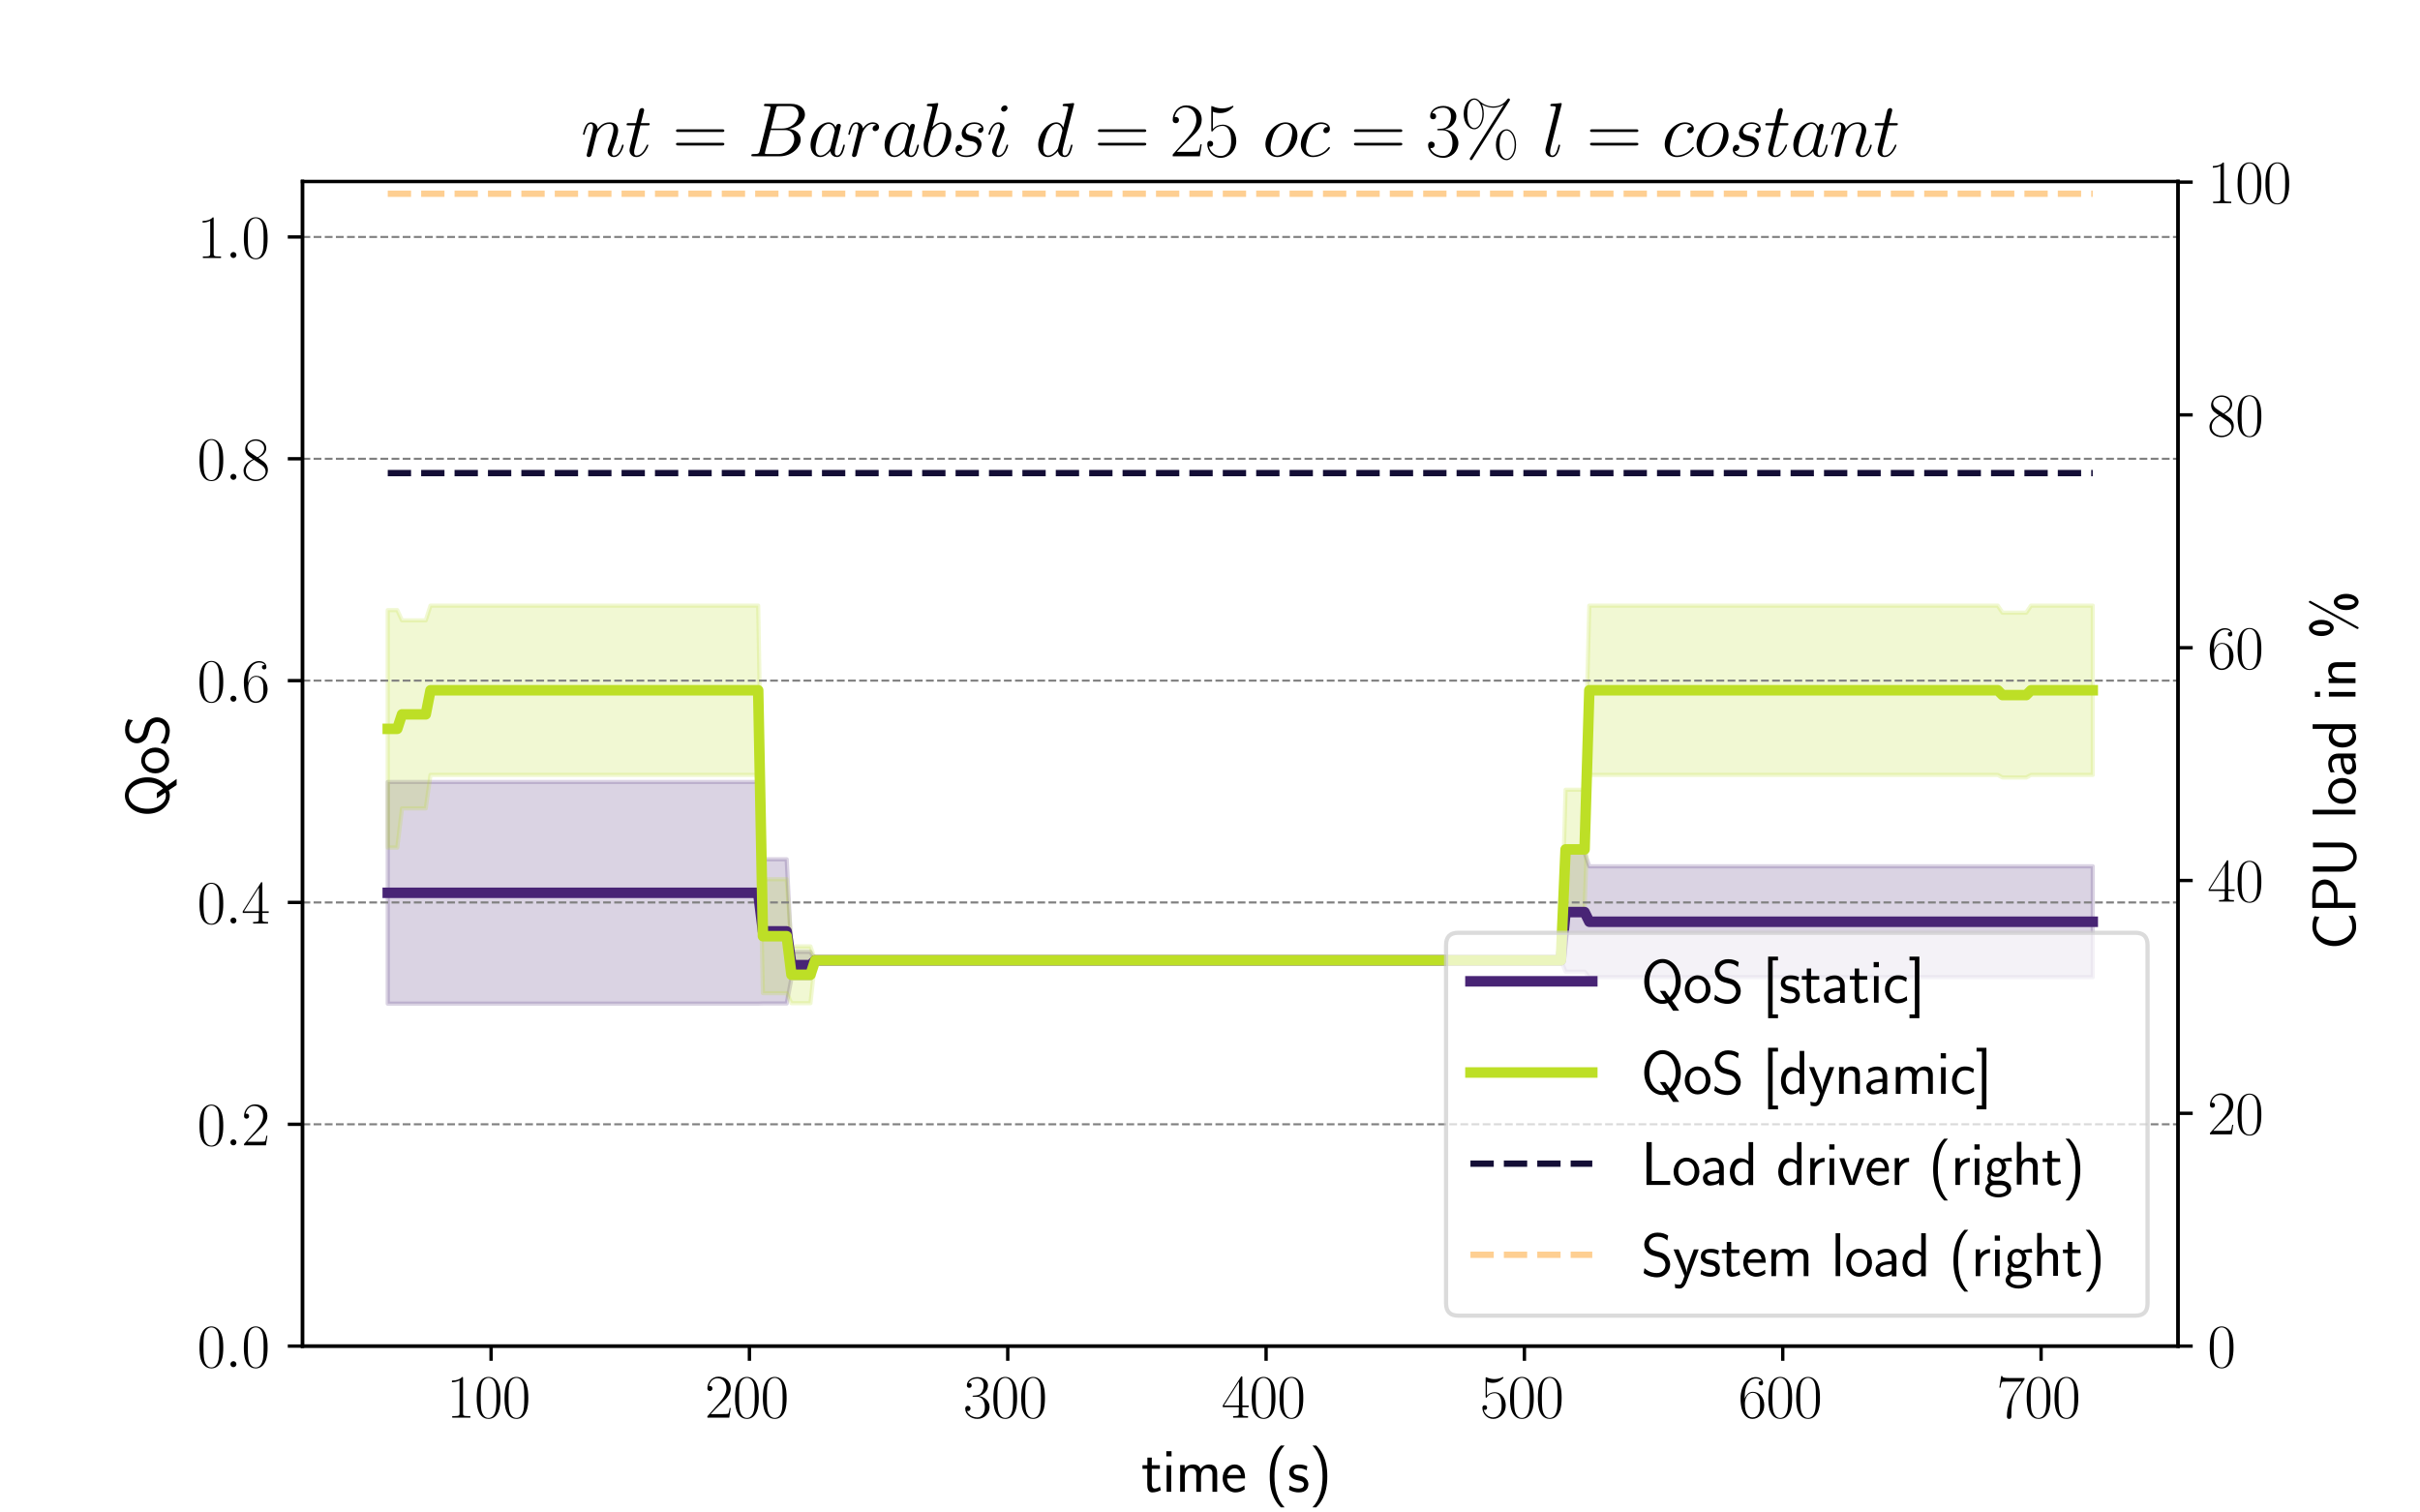 <?xml version="1.0" encoding="utf-8" standalone="no"?>
<!DOCTYPE svg PUBLIC "-//W3C//DTD SVG 1.1//EN"
  "http://www.w3.org/Graphics/SVG/1.1/DTD/svg11.dtd">
<svg xmlns:xlink="http://www.w3.org/1999/xlink" width="576pt" height="360pt" viewBox="0 0 576 360" xmlns="http://www.w3.org/2000/svg" version="1.1">
 <defs>
  <style type="text/css">*{stroke-linejoin: round; stroke-linecap: butt}</style>
 </defs>
 <g id="figure_1">
  <g id="patch_1">
   <path d="M 0 360 
L 576 360 
L 576 0 
L 0 0 
z
" style="fill: #ffffff"/>
  </g>
  <g id="axes_1">
   <g id="patch_2">
    <path d="M 72 320.4 
L 518.4 320.4 
L 518.4 43.2 
L 72 43.2 
z
" style="fill: #ffffff"/>
   </g>
   <g id="PolyCollection_1">
    <defs>
     <path id="m9e6e19837c" d="M 92.291 -121.117 
L 92.291 -173.875 
L 93.421 -173.875 
L 94.552 -173.875 
L 95.682 -173.875 
L 96.813 -173.875 
L 97.943 -173.875 
L 99.073 -173.875 
L 100.204 -173.875 
L 101.334 -173.875 
L 102.465 -173.875 
L 103.595 -173.875 
L 104.725 -173.875 
L 105.856 -173.875 
L 106.986 -173.875 
L 108.117 -173.875 
L 109.247 -173.875 
L 110.378 -173.875 
L 111.508 -173.875 
L 112.638 -173.875 
L 113.769 -173.875 
L 114.899 -173.875 
L 116.03 -173.875 
L 117.16 -173.875 
L 118.29 -173.875 
L 119.421 -173.875 
L 120.551 -173.875 
L 121.682 -173.875 
L 122.812 -173.875 
L 123.942 -173.875 
L 125.073 -173.875 
L 126.203 -173.875 
L 127.334 -173.875 
L 128.464 -173.875 
L 129.595 -173.875 
L 130.725 -173.875 
L 131.855 -173.875 
L 132.986 -173.875 
L 134.116 -173.875 
L 135.247 -173.875 
L 136.377 -173.875 
L 137.507 -173.875 
L 138.638 -173.875 
L 139.768 -173.875 
L 140.899 -173.875 
L 142.029 -173.875 
L 143.159 -173.875 
L 144.29 -173.875 
L 145.42 -173.875 
L 146.551 -173.875 
L 147.681 -173.875 
L 148.812 -173.875 
L 149.942 -173.875 
L 151.072 -173.875 
L 152.203 -173.875 
L 153.333 -173.875 
L 154.464 -173.875 
L 155.594 -173.875 
L 156.724 -173.875 
L 157.855 -173.875 
L 158.985 -173.875 
L 160.116 -173.875 
L 161.246 -173.875 
L 162.376 -173.875 
L 163.507 -173.875 
L 164.637 -173.875 
L 165.768 -173.875 
L 166.898 -173.875 
L 168.029 -173.875 
L 169.159 -173.875 
L 170.289 -173.875 
L 171.42 -173.875 
L 172.55 -173.875 
L 173.681 -173.875 
L 174.811 -173.875 
L 175.941 -173.875 
L 177.072 -173.875 
L 178.202 -173.875 
L 179.333 -173.875 
L 180.463 -173.875 
L 181.594 -155.471 
L 182.724 -155.471 
L 183.854 -155.471 
L 184.985 -155.471 
L 186.115 -155.471 
L 187.246 -155.471 
L 188.376 -133.447 
L 189.506 -133.447 
L 190.637 -133.447 
L 191.767 -133.447 
L 192.898 -133.447 
L 194.028 -131.427 
L 195.158 -131.427 
L 196.289 -131.427 
L 197.419 -131.427 
L 198.55 -131.427 
L 199.68 -131.427 
L 200.811 -131.427 
L 201.941 -131.427 
L 203.071 -131.427 
L 204.202 -131.427 
L 205.332 -131.427 
L 206.463 -131.427 
L 207.593 -131.427 
L 208.723 -131.427 
L 209.854 -131.427 
L 210.984 -131.427 
L 212.115 -131.427 
L 213.245 -131.427 
L 214.375 -131.427 
L 215.506 -131.427 
L 216.636 -131.427 
L 217.767 -131.427 
L 218.897 -131.427 
L 220.028 -131.427 
L 221.158 -131.427 
L 222.288 -131.427 
L 223.419 -131.427 
L 224.549 -131.427 
L 225.68 -131.427 
L 226.81 -131.427 
L 227.94 -131.427 
L 229.071 -131.427 
L 230.201 -131.427 
L 231.332 -131.427 
L 232.462 -131.427 
L 233.593 -131.427 
L 234.723 -131.427 
L 235.853 -131.427 
L 236.984 -131.427 
L 238.114 -131.427 
L 239.245 -131.427 
L 240.375 -131.427 
L 241.505 -131.427 
L 242.636 -131.427 
L 243.766 -131.427 
L 244.897 -131.427 
L 246.027 -131.427 
L 247.157 -131.427 
L 248.288 -131.427 
L 249.418 -131.427 
L 250.549 -131.427 
L 251.679 -131.427 
L 252.81 -131.427 
L 253.94 -131.427 
L 255.07 -131.427 
L 256.201 -131.427 
L 257.331 -131.427 
L 258.462 -131.427 
L 259.592 -131.427 
L 260.722 -131.427 
L 261.853 -131.427 
L 262.983 -131.427 
L 264.114 -131.427 
L 265.244 -131.427 
L 266.374 -131.427 
L 267.505 -131.427 
L 268.635 -131.427 
L 269.766 -131.427 
L 270.896 -131.427 
L 272.027 -131.427 
L 273.157 -131.427 
L 274.287 -131.427 
L 275.418 -131.427 
L 276.548 -131.427 
L 277.679 -131.427 
L 278.809 -131.427 
L 279.939 -131.427 
L 281.07 -131.427 
L 282.2 -131.427 
L 283.331 -131.427 
L 284.461 -131.427 
L 285.591 -131.427 
L 286.722 -131.427 
L 287.852 -131.427 
L 288.983 -131.427 
L 290.113 -131.427 
L 291.244 -131.427 
L 292.374 -131.427 
L 293.504 -131.427 
L 294.635 -131.427 
L 295.765 -131.427 
L 296.896 -131.427 
L 298.026 -131.427 
L 299.156 -131.427 
L 300.287 -131.427 
L 301.417 -131.427 
L 302.548 -131.427 
L 303.678 -131.427 
L 304.809 -131.427 
L 305.939 -131.427 
L 307.069 -131.427 
L 308.2 -131.427 
L 309.33 -131.427 
L 310.461 -131.427 
L 311.591 -131.427 
L 312.721 -131.427 
L 313.852 -131.427 
L 314.982 -131.427 
L 316.113 -131.427 
L 317.243 -131.427 
L 318.373 -131.427 
L 319.504 -131.427 
L 320.634 -131.427 
L 321.765 -131.427 
L 322.895 -131.427 
L 324.026 -131.427 
L 325.156 -131.427 
L 326.286 -131.427 
L 327.417 -131.427 
L 328.547 -131.427 
L 329.678 -131.427 
L 330.808 -131.427 
L 331.938 -131.427 
L 333.069 -131.427 
L 334.199 -131.427 
L 335.33 -131.427 
L 336.46 -131.427 
L 337.59 -131.427 
L 338.721 -131.427 
L 339.851 -131.427 
L 340.982 -131.427 
L 342.112 -131.427 
L 343.243 -131.427 
L 344.373 -131.427 
L 345.503 -131.427 
L 346.634 -131.427 
L 347.764 -131.427 
L 348.895 -131.427 
L 350.025 -131.427 
L 351.155 -131.427 
L 352.286 -131.427 
L 353.416 -131.427 
L 354.547 -131.427 
L 355.677 -131.427 
L 356.807 -131.427 
L 357.938 -131.427 
L 359.068 -131.427 
L 360.199 -131.427 
L 361.329 -131.427 
L 362.46 -131.427 
L 363.59 -131.427 
L 364.72 -131.427 
L 365.851 -131.427 
L 366.981 -131.427 
L 368.112 -131.427 
L 369.242 -131.427 
L 370.372 -131.427 
L 371.503 -131.427 
L 372.633 -157.073 
L 373.764 -157.073 
L 374.894 -157.073 
L 376.025 -157.073 
L 377.155 -157.073 
L 378.285 -153.799 
L 379.416 -153.799 
L 380.546 -153.799 
L 381.677 -153.799 
L 382.807 -153.799 
L 383.937 -153.799 
L 385.068 -153.799 
L 386.198 -153.799 
L 387.329 -153.799 
L 388.459 -153.799 
L 389.589 -153.799 
L 390.72 -153.799 
L 391.85 -153.799 
L 392.981 -153.799 
L 394.111 -153.799 
L 395.242 -153.799 
L 396.372 -153.799 
L 397.502 -153.799 
L 398.633 -153.799 
L 399.763 -153.799 
L 400.894 -153.799 
L 402.024 -153.799 
L 403.154 -153.799 
L 404.285 -153.799 
L 405.415 -153.799 
L 406.546 -153.799 
L 407.676 -153.799 
L 408.806 -153.799 
L 409.937 -153.799 
L 411.067 -153.799 
L 412.198 -153.799 
L 413.328 -153.799 
L 414.459 -153.799 
L 415.589 -153.799 
L 416.719 -153.799 
L 417.85 -153.799 
L 418.98 -153.799 
L 420.111 -153.799 
L 421.241 -153.799 
L 422.371 -153.799 
L 423.502 -153.799 
L 424.632 -153.799 
L 425.763 -153.799 
L 426.893 -153.799 
L 428.024 -153.799 
L 429.154 -153.799 
L 430.284 -153.799 
L 431.415 -153.799 
L 432.545 -153.799 
L 433.676 -153.799 
L 434.806 -153.799 
L 435.936 -153.799 
L 437.067 -153.799 
L 438.197 -153.799 
L 439.328 -153.799 
L 440.458 -153.799 
L 441.588 -153.799 
L 442.719 -153.799 
L 443.849 -153.799 
L 444.98 -153.799 
L 446.11 -153.799 
L 447.241 -153.799 
L 448.371 -153.799 
L 449.501 -153.799 
L 450.632 -153.799 
L 451.762 -153.799 
L 452.893 -153.799 
L 454.023 -153.799 
L 455.153 -153.799 
L 456.284 -153.799 
L 457.414 -153.799 
L 458.545 -153.799 
L 459.675 -153.799 
L 460.805 -153.799 
L 461.936 -153.799 
L 463.066 -153.799 
L 464.197 -153.799 
L 465.327 -153.799 
L 466.458 -153.799 
L 467.588 -153.799 
L 468.718 -153.799 
L 469.849 -153.799 
L 470.979 -153.799 
L 472.11 -153.799 
L 473.24 -153.799 
L 474.37 -153.799 
L 475.501 -153.799 
L 476.631 -153.799 
L 477.762 -153.799 
L 478.892 -153.799 
L 480.022 -153.799 
L 481.153 -153.799 
L 482.283 -153.799 
L 483.414 -153.799 
L 484.544 -153.799 
L 485.675 -153.799 
L 486.805 -153.799 
L 487.935 -153.799 
L 489.066 -153.799 
L 490.196 -153.799 
L 491.327 -153.799 
L 492.457 -153.799 
L 493.587 -153.799 
L 494.718 -153.799 
L 495.848 -153.799 
L 496.979 -153.799 
L 498.109 -153.799 
L 498.109 -127.42 
L 498.109 -127.42 
L 496.979 -127.42 
L 495.848 -127.42 
L 494.718 -127.42 
L 493.587 -127.42 
L 492.457 -127.42 
L 491.327 -127.42 
L 490.196 -127.42 
L 489.066 -127.42 
L 487.935 -127.42 
L 486.805 -127.42 
L 485.675 -127.42 
L 484.544 -127.42 
L 483.414 -127.42 
L 482.283 -127.42 
L 481.153 -127.42 
L 480.022 -127.42 
L 478.892 -127.42 
L 477.762 -127.42 
L 476.631 -127.42 
L 475.501 -127.42 
L 474.37 -127.42 
L 473.24 -127.42 
L 472.11 -127.42 
L 470.979 -127.42 
L 469.849 -127.42 
L 468.718 -127.42 
L 467.588 -127.42 
L 466.458 -127.42 
L 465.327 -127.42 
L 464.197 -127.42 
L 463.066 -127.42 
L 461.936 -127.42 
L 460.805 -127.42 
L 459.675 -127.42 
L 458.545 -127.42 
L 457.414 -127.42 
L 456.284 -127.42 
L 455.153 -127.42 
L 454.023 -127.42 
L 452.893 -127.42 
L 451.762 -127.42 
L 450.632 -127.42 
L 449.501 -127.42 
L 448.371 -127.42 
L 447.241 -127.42 
L 446.11 -127.42 
L 444.98 -127.42 
L 443.849 -127.42 
L 442.719 -127.42 
L 441.588 -127.42 
L 440.458 -127.42 
L 439.328 -127.42 
L 438.197 -127.42 
L 437.067 -127.42 
L 435.936 -127.42 
L 434.806 -127.42 
L 433.676 -127.42 
L 432.545 -127.42 
L 431.415 -127.42 
L 430.284 -127.42 
L 429.154 -127.42 
L 428.024 -127.42 
L 426.893 -127.42 
L 425.763 -127.42 
L 424.632 -127.42 
L 423.502 -127.42 
L 422.371 -127.42 
L 421.241 -127.42 
L 420.111 -127.42 
L 418.98 -127.42 
L 417.85 -127.42 
L 416.719 -127.42 
L 415.589 -127.42 
L 414.459 -127.42 
L 413.328 -127.42 
L 412.198 -127.42 
L 411.067 -127.42 
L 409.937 -127.42 
L 408.806 -127.42 
L 407.676 -127.42 
L 406.546 -127.42 
L 405.415 -127.42 
L 404.285 -127.42 
L 403.154 -127.42 
L 402.024 -127.42 
L 400.894 -127.42 
L 399.763 -127.42 
L 398.633 -127.42 
L 397.502 -127.42 
L 396.372 -127.42 
L 395.242 -127.42 
L 394.111 -127.42 
L 392.981 -127.42 
L 391.85 -127.42 
L 390.72 -127.42 
L 389.589 -127.42 
L 388.459 -127.42 
L 387.329 -127.42 
L 386.198 -127.42 
L 385.068 -127.42 
L 383.937 -127.42 
L 382.807 -127.42 
L 381.677 -127.42 
L 380.546 -127.42 
L 379.416 -127.42 
L 378.285 -127.42 
L 377.155 -128.737 
L 376.025 -128.737 
L 374.894 -128.737 
L 373.764 -128.737 
L 372.633 -128.737 
L 371.503 -131.427 
L 370.372 -131.427 
L 369.242 -131.427 
L 368.112 -131.427 
L 366.981 -131.427 
L 365.851 -131.427 
L 364.72 -131.427 
L 363.59 -131.427 
L 362.46 -131.427 
L 361.329 -131.427 
L 360.199 -131.427 
L 359.068 -131.427 
L 357.938 -131.427 
L 356.807 -131.427 
L 355.677 -131.427 
L 354.547 -131.427 
L 353.416 -131.427 
L 352.286 -131.427 
L 351.155 -131.427 
L 350.025 -131.427 
L 348.895 -131.427 
L 347.764 -131.427 
L 346.634 -131.427 
L 345.503 -131.427 
L 344.373 -131.427 
L 343.243 -131.427 
L 342.112 -131.427 
L 340.982 -131.427 
L 339.851 -131.427 
L 338.721 -131.427 
L 337.59 -131.427 
L 336.46 -131.427 
L 335.33 -131.427 
L 334.199 -131.427 
L 333.069 -131.427 
L 331.938 -131.427 
L 330.808 -131.427 
L 329.678 -131.427 
L 328.547 -131.427 
L 327.417 -131.427 
L 326.286 -131.427 
L 325.156 -131.427 
L 324.026 -131.427 
L 322.895 -131.427 
L 321.765 -131.427 
L 320.634 -131.427 
L 319.504 -131.427 
L 318.373 -131.427 
L 317.243 -131.427 
L 316.113 -131.427 
L 314.982 -131.427 
L 313.852 -131.427 
L 312.721 -131.427 
L 311.591 -131.427 
L 310.461 -131.427 
L 309.33 -131.427 
L 308.2 -131.427 
L 307.069 -131.427 
L 305.939 -131.427 
L 304.809 -131.427 
L 303.678 -131.427 
L 302.548 -131.427 
L 301.417 -131.427 
L 300.287 -131.427 
L 299.156 -131.427 
L 298.026 -131.427 
L 296.896 -131.427 
L 295.765 -131.427 
L 294.635 -131.427 
L 293.504 -131.427 
L 292.374 -131.427 
L 291.244 -131.427 
L 290.113 -131.427 
L 288.983 -131.427 
L 287.852 -131.427 
L 286.722 -131.427 
L 285.591 -131.427 
L 284.461 -131.427 
L 283.331 -131.427 
L 282.2 -131.427 
L 281.07 -131.427 
L 279.939 -131.427 
L 278.809 -131.427 
L 277.679 -131.427 
L 276.548 -131.427 
L 275.418 -131.427 
L 274.287 -131.427 
L 273.157 -131.427 
L 272.027 -131.427 
L 270.896 -131.427 
L 269.766 -131.427 
L 268.635 -131.427 
L 267.505 -131.427 
L 266.374 -131.427 
L 265.244 -131.427 
L 264.114 -131.427 
L 262.983 -131.427 
L 261.853 -131.427 
L 260.722 -131.427 
L 259.592 -131.427 
L 258.462 -131.427 
L 257.331 -131.427 
L 256.201 -131.427 
L 255.07 -131.427 
L 253.94 -131.427 
L 252.81 -131.427 
L 251.679 -131.427 
L 250.549 -131.427 
L 249.418 -131.427 
L 248.288 -131.427 
L 247.157 -131.427 
L 246.027 -131.427 
L 244.897 -131.427 
L 243.766 -131.427 
L 242.636 -131.427 
L 241.505 -131.427 
L 240.375 -131.427 
L 239.245 -131.427 
L 238.114 -131.427 
L 236.984 -131.427 
L 235.853 -131.427 
L 234.723 -131.427 
L 233.593 -131.427 
L 232.462 -131.427 
L 231.332 -131.427 
L 230.201 -131.427 
L 229.071 -131.427 
L 227.94 -131.427 
L 226.81 -131.427 
L 225.68 -131.427 
L 224.549 -131.427 
L 223.419 -131.427 
L 222.288 -131.427 
L 221.158 -131.427 
L 220.028 -131.427 
L 218.897 -131.427 
L 217.767 -131.427 
L 216.636 -131.427 
L 215.506 -131.427 
L 214.375 -131.427 
L 213.245 -131.427 
L 212.115 -131.427 
L 210.984 -131.427 
L 209.854 -131.427 
L 208.723 -131.427 
L 207.593 -131.427 
L 206.463 -131.427 
L 205.332 -131.427 
L 204.202 -131.427 
L 203.071 -131.427 
L 201.941 -131.427 
L 200.811 -131.427 
L 199.68 -131.427 
L 198.55 -131.427 
L 197.419 -131.427 
L 196.289 -131.427 
L 195.158 -131.427 
L 194.028 -131.427 
L 192.898 -127.111 
L 191.767 -127.111 
L 190.637 -127.111 
L 189.506 -127.111 
L 188.376 -127.111 
L 187.246 -121.155 
L 186.115 -121.155 
L 184.985 -121.155 
L 183.854 -121.155 
L 182.724 -121.155 
L 181.594 -121.155 
L 180.463 -121.117 
L 179.333 -121.117 
L 178.202 -121.117 
L 177.072 -121.117 
L 175.941 -121.117 
L 174.811 -121.117 
L 173.681 -121.117 
L 172.55 -121.117 
L 171.42 -121.117 
L 170.289 -121.117 
L 169.159 -121.117 
L 168.029 -121.117 
L 166.898 -121.117 
L 165.768 -121.117 
L 164.637 -121.117 
L 163.507 -121.117 
L 162.376 -121.117 
L 161.246 -121.117 
L 160.116 -121.117 
L 158.985 -121.117 
L 157.855 -121.117 
L 156.724 -121.117 
L 155.594 -121.117 
L 154.464 -121.117 
L 153.333 -121.117 
L 152.203 -121.117 
L 151.072 -121.117 
L 149.942 -121.117 
L 148.812 -121.117 
L 147.681 -121.117 
L 146.551 -121.117 
L 145.42 -121.117 
L 144.29 -121.117 
L 143.159 -121.117 
L 142.029 -121.117 
L 140.899 -121.117 
L 139.768 -121.117 
L 138.638 -121.117 
L 137.507 -121.117 
L 136.377 -121.117 
L 135.247 -121.117 
L 134.116 -121.117 
L 132.986 -121.117 
L 131.855 -121.117 
L 130.725 -121.117 
L 129.595 -121.117 
L 128.464 -121.117 
L 127.334 -121.117 
L 126.203 -121.117 
L 125.073 -121.117 
L 123.942 -121.117 
L 122.812 -121.117 
L 121.682 -121.117 
L 120.551 -121.117 
L 119.421 -121.117 
L 118.29 -121.117 
L 117.16 -121.117 
L 116.03 -121.117 
L 114.899 -121.117 
L 113.769 -121.117 
L 112.638 -121.117 
L 111.508 -121.117 
L 110.378 -121.117 
L 109.247 -121.117 
L 108.117 -121.117 
L 106.986 -121.117 
L 105.856 -121.117 
L 104.725 -121.117 
L 103.595 -121.117 
L 102.465 -121.117 
L 101.334 -121.117 
L 100.204 -121.117 
L 99.073 -121.117 
L 97.943 -121.117 
L 96.813 -121.117 
L 95.682 -121.117 
L 94.552 -121.117 
L 93.421 -121.117 
L 92.291 -121.117 
z
" style="stroke: #482475; stroke-opacity: 0.2"/>
    </defs>
    <g clip-path="url(#p4e0c5b4fbf)">
     <use xlink:href="#m9e6e19837c" x="0" y="360" style="fill: #482475; fill-opacity: 0.2; stroke: #482475; stroke-opacity: 0.2"/>
    </g>
   </g>
   <g id="PolyCollection_2">
    <defs>
     <path id="m8cb749ff0a" d="M 92.291 -158.265 
L 92.291 -214.778 
L 93.421 -214.778 
L 94.552 -214.778 
L 95.682 -212.341 
L 96.813 -212.341 
L 97.943 -212.341 
L 99.073 -212.341 
L 100.204 -212.341 
L 101.334 -212.341 
L 102.465 -215.851 
L 103.595 -215.851 
L 104.725 -215.851 
L 105.856 -215.851 
L 106.986 -215.851 
L 108.117 -215.851 
L 109.247 -215.851 
L 110.378 -215.851 
L 111.508 -215.851 
L 112.638 -215.851 
L 113.769 -215.851 
L 114.899 -215.851 
L 116.03 -215.851 
L 117.16 -215.851 
L 118.29 -215.851 
L 119.421 -215.851 
L 120.551 -215.851 
L 121.682 -215.851 
L 122.812 -215.851 
L 123.942 -215.851 
L 125.073 -215.851 
L 126.203 -215.851 
L 127.334 -215.851 
L 128.464 -215.851 
L 129.595 -215.851 
L 130.725 -215.851 
L 131.855 -215.851 
L 132.986 -215.851 
L 134.116 -215.851 
L 135.247 -215.851 
L 136.377 -215.851 
L 137.507 -215.851 
L 138.638 -215.851 
L 139.768 -215.851 
L 140.899 -215.851 
L 142.029 -215.851 
L 143.159 -215.851 
L 144.29 -215.851 
L 145.42 -215.851 
L 146.551 -215.851 
L 147.681 -215.851 
L 148.812 -215.851 
L 149.942 -215.851 
L 151.072 -215.851 
L 152.203 -215.851 
L 153.333 -215.851 
L 154.464 -215.851 
L 155.594 -215.851 
L 156.724 -215.851 
L 157.855 -215.851 
L 158.985 -215.851 
L 160.116 -215.851 
L 161.246 -215.851 
L 162.376 -215.851 
L 163.507 -215.851 
L 164.637 -215.851 
L 165.768 -215.851 
L 166.898 -215.851 
L 168.029 -215.851 
L 169.159 -215.851 
L 170.289 -215.851 
L 171.42 -215.851 
L 172.55 -215.851 
L 173.681 -215.851 
L 174.811 -215.851 
L 175.941 -215.851 
L 177.072 -215.851 
L 178.202 -215.851 
L 179.333 -215.851 
L 180.463 -215.851 
L 181.594 -150.73 
L 182.724 -150.73 
L 183.854 -150.73 
L 184.985 -150.73 
L 186.115 -150.73 
L 187.246 -150.73 
L 188.376 -134.745 
L 189.506 -134.745 
L 190.637 -134.745 
L 191.767 -134.745 
L 192.898 -134.745 
L 194.028 -131.427 
L 195.158 -131.427 
L 196.289 -131.427 
L 197.419 -131.427 
L 198.55 -131.427 
L 199.68 -131.427 
L 200.811 -131.427 
L 201.941 -131.427 
L 203.071 -131.427 
L 204.202 -131.427 
L 205.332 -131.427 
L 206.463 -131.427 
L 207.593 -131.427 
L 208.723 -131.427 
L 209.854 -131.427 
L 210.984 -131.427 
L 212.115 -131.427 
L 213.245 -131.427 
L 214.375 -131.427 
L 215.506 -131.427 
L 216.636 -131.427 
L 217.767 -131.427 
L 218.897 -131.427 
L 220.028 -131.427 
L 221.158 -131.427 
L 222.288 -131.427 
L 223.419 -131.427 
L 224.549 -131.427 
L 225.68 -131.427 
L 226.81 -131.427 
L 227.94 -131.427 
L 229.071 -131.427 
L 230.201 -131.427 
L 231.332 -131.427 
L 232.462 -131.427 
L 233.593 -131.427 
L 234.723 -131.427 
L 235.853 -131.427 
L 236.984 -131.427 
L 238.114 -131.427 
L 239.245 -131.427 
L 240.375 -131.427 
L 241.505 -131.427 
L 242.636 -131.427 
L 243.766 -131.427 
L 244.897 -131.427 
L 246.027 -131.427 
L 247.157 -131.427 
L 248.288 -131.427 
L 249.418 -131.427 
L 250.549 -131.427 
L 251.679 -131.427 
L 252.81 -131.427 
L 253.94 -131.427 
L 255.07 -131.427 
L 256.201 -131.427 
L 257.331 -131.427 
L 258.462 -131.427 
L 259.592 -131.427 
L 260.722 -131.427 
L 261.853 -131.427 
L 262.983 -131.427 
L 264.114 -131.427 
L 265.244 -131.427 
L 266.374 -131.427 
L 267.505 -131.427 
L 268.635 -131.427 
L 269.766 -131.427 
L 270.896 -131.427 
L 272.027 -131.427 
L 273.157 -131.427 
L 274.287 -131.427 
L 275.418 -131.427 
L 276.548 -131.427 
L 277.679 -131.427 
L 278.809 -131.427 
L 279.939 -131.427 
L 281.07 -131.427 
L 282.2 -131.427 
L 283.331 -131.427 
L 284.461 -131.427 
L 285.591 -131.427 
L 286.722 -131.427 
L 287.852 -131.427 
L 288.983 -131.427 
L 290.113 -131.427 
L 291.244 -131.427 
L 292.374 -131.427 
L 293.504 -131.427 
L 294.635 -131.427 
L 295.765 -131.427 
L 296.896 -131.427 
L 298.026 -131.427 
L 299.156 -131.427 
L 300.287 -131.427 
L 301.417 -131.427 
L 302.548 -131.427 
L 303.678 -131.427 
L 304.809 -131.427 
L 305.939 -131.427 
L 307.069 -131.427 
L 308.2 -131.427 
L 309.33 -131.427 
L 310.461 -131.427 
L 311.591 -131.427 
L 312.721 -131.427 
L 313.852 -131.427 
L 314.982 -131.427 
L 316.113 -131.427 
L 317.243 -131.427 
L 318.373 -131.427 
L 319.504 -131.427 
L 320.634 -131.427 
L 321.765 -131.427 
L 322.895 -131.427 
L 324.026 -131.427 
L 325.156 -131.427 
L 326.286 -131.427 
L 327.417 -131.427 
L 328.547 -131.427 
L 329.678 -131.427 
L 330.808 -131.427 
L 331.938 -131.427 
L 333.069 -131.427 
L 334.199 -131.427 
L 335.33 -131.427 
L 336.46 -131.427 
L 337.59 -131.427 
L 338.721 -131.427 
L 339.851 -131.427 
L 340.982 -131.427 
L 342.112 -131.427 
L 343.243 -131.427 
L 344.373 -131.427 
L 345.503 -131.427 
L 346.634 -131.427 
L 347.764 -131.427 
L 348.895 -131.427 
L 350.025 -131.427 
L 351.155 -131.427 
L 352.286 -131.427 
L 353.416 -131.427 
L 354.547 -131.427 
L 355.677 -131.427 
L 356.807 -131.427 
L 357.938 -131.427 
L 359.068 -131.427 
L 360.199 -131.427 
L 361.329 -131.427 
L 362.46 -131.427 
L 363.59 -131.427 
L 364.72 -131.427 
L 365.851 -131.427 
L 366.981 -131.427 
L 368.112 -131.427 
L 369.242 -131.427 
L 370.372 -131.427 
L 371.503 -131.427 
L 372.633 -172.033 
L 373.764 -172.033 
L 374.894 -172.033 
L 376.025 -172.033 
L 377.155 -172.033 
L 378.285 -215.851 
L 379.416 -215.851 
L 380.546 -215.851 
L 381.677 -215.851 
L 382.807 -215.851 
L 383.937 -215.851 
L 385.068 -215.851 
L 386.198 -215.851 
L 387.329 -215.851 
L 388.459 -215.851 
L 389.589 -215.851 
L 390.72 -215.851 
L 391.85 -215.851 
L 392.981 -215.851 
L 394.111 -215.851 
L 395.242 -215.851 
L 396.372 -215.851 
L 397.502 -215.851 
L 398.633 -215.851 
L 399.763 -215.851 
L 400.894 -215.851 
L 402.024 -215.851 
L 403.154 -215.851 
L 404.285 -215.851 
L 405.415 -215.851 
L 406.546 -215.851 
L 407.676 -215.851 
L 408.806 -215.851 
L 409.937 -215.851 
L 411.067 -215.851 
L 412.198 -215.851 
L 413.328 -215.851 
L 414.459 -215.851 
L 415.589 -215.851 
L 416.719 -215.851 
L 417.85 -215.851 
L 418.98 -215.851 
L 420.111 -215.851 
L 421.241 -215.851 
L 422.371 -215.851 
L 423.502 -215.851 
L 424.632 -215.851 
L 425.763 -215.851 
L 426.893 -215.851 
L 428.024 -215.851 
L 429.154 -215.851 
L 430.284 -215.851 
L 431.415 -215.851 
L 432.545 -215.851 
L 433.676 -215.851 
L 434.806 -215.851 
L 435.936 -215.851 
L 437.067 -215.851 
L 438.197 -215.851 
L 439.328 -215.851 
L 440.458 -215.851 
L 441.588 -215.851 
L 442.719 -215.851 
L 443.849 -215.851 
L 444.98 -215.851 
L 446.11 -215.851 
L 447.241 -215.851 
L 448.371 -215.851 
L 449.501 -215.851 
L 450.632 -215.851 
L 451.762 -215.851 
L 452.893 -215.851 
L 454.023 -215.851 
L 455.153 -215.851 
L 456.284 -215.851 
L 457.414 -215.851 
L 458.545 -215.851 
L 459.675 -215.851 
L 460.805 -215.851 
L 461.936 -215.851 
L 463.066 -215.851 
L 464.197 -215.851 
L 465.327 -215.851 
L 466.458 -215.851 
L 467.588 -215.851 
L 468.718 -215.851 
L 469.849 -215.851 
L 470.979 -215.851 
L 472.11 -215.851 
L 473.24 -215.851 
L 474.37 -215.851 
L 475.501 -215.851 
L 476.631 -214.171 
L 477.762 -214.171 
L 478.892 -214.171 
L 480.022 -214.171 
L 481.153 -214.171 
L 482.283 -214.171 
L 483.414 -215.851 
L 484.544 -215.851 
L 485.675 -215.851 
L 486.805 -215.851 
L 487.935 -215.851 
L 489.066 -215.851 
L 490.196 -215.851 
L 491.327 -215.851 
L 492.457 -215.851 
L 493.587 -215.851 
L 494.718 -215.851 
L 495.848 -215.851 
L 496.979 -215.851 
L 498.109 -215.851 
L 498.109 -175.557 
L 498.109 -175.557 
L 496.979 -175.557 
L 495.848 -175.557 
L 494.718 -175.557 
L 493.587 -175.557 
L 492.457 -175.557 
L 491.327 -175.557 
L 490.196 -175.557 
L 489.066 -175.557 
L 487.935 -175.557 
L 486.805 -175.557 
L 485.675 -175.557 
L 484.544 -175.557 
L 483.414 -175.557 
L 482.283 -174.942 
L 481.153 -174.942 
L 480.022 -174.942 
L 478.892 -174.942 
L 477.762 -174.942 
L 476.631 -174.942 
L 475.501 -175.557 
L 474.37 -175.557 
L 473.24 -175.557 
L 472.11 -175.557 
L 470.979 -175.557 
L 469.849 -175.557 
L 468.718 -175.557 
L 467.588 -175.557 
L 466.458 -175.557 
L 465.327 -175.557 
L 464.197 -175.557 
L 463.066 -175.557 
L 461.936 -175.557 
L 460.805 -175.557 
L 459.675 -175.557 
L 458.545 -175.557 
L 457.414 -175.557 
L 456.284 -175.557 
L 455.153 -175.557 
L 454.023 -175.557 
L 452.893 -175.557 
L 451.762 -175.557 
L 450.632 -175.557 
L 449.501 -175.557 
L 448.371 -175.557 
L 447.241 -175.557 
L 446.11 -175.557 
L 444.98 -175.557 
L 443.849 -175.557 
L 442.719 -175.557 
L 441.588 -175.557 
L 440.458 -175.557 
L 439.328 -175.557 
L 438.197 -175.557 
L 437.067 -175.557 
L 435.936 -175.557 
L 434.806 -175.557 
L 433.676 -175.557 
L 432.545 -175.557 
L 431.415 -175.557 
L 430.284 -175.557 
L 429.154 -175.557 
L 428.024 -175.557 
L 426.893 -175.557 
L 425.763 -175.557 
L 424.632 -175.557 
L 423.502 -175.557 
L 422.371 -175.557 
L 421.241 -175.557 
L 420.111 -175.557 
L 418.98 -175.557 
L 417.85 -175.557 
L 416.719 -175.557 
L 415.589 -175.557 
L 414.459 -175.557 
L 413.328 -175.557 
L 412.198 -175.557 
L 411.067 -175.557 
L 409.937 -175.557 
L 408.806 -175.557 
L 407.676 -175.557 
L 406.546 -175.557 
L 405.415 -175.557 
L 404.285 -175.557 
L 403.154 -175.557 
L 402.024 -175.557 
L 400.894 -175.557 
L 399.763 -175.557 
L 398.633 -175.557 
L 397.502 -175.557 
L 396.372 -175.557 
L 395.242 -175.557 
L 394.111 -175.557 
L 392.981 -175.557 
L 391.85 -175.557 
L 390.72 -175.557 
L 389.589 -175.557 
L 388.459 -175.557 
L 387.329 -175.557 
L 386.198 -175.557 
L 385.068 -175.557 
L 383.937 -175.557 
L 382.807 -175.557 
L 381.677 -175.557 
L 380.546 -175.557 
L 379.416 -175.557 
L 378.285 -175.557 
L 377.155 -143.619 
L 376.025 -143.619 
L 374.894 -143.619 
L 373.764 -143.619 
L 372.633 -143.619 
L 371.503 -131.427 
L 370.372 -131.427 
L 369.242 -131.427 
L 368.112 -131.427 
L 366.981 -131.427 
L 365.851 -131.427 
L 364.72 -131.427 
L 363.59 -131.427 
L 362.46 -131.427 
L 361.329 -131.427 
L 360.199 -131.427 
L 359.068 -131.427 
L 357.938 -131.427 
L 356.807 -131.427 
L 355.677 -131.427 
L 354.547 -131.427 
L 353.416 -131.427 
L 352.286 -131.427 
L 351.155 -131.427 
L 350.025 -131.427 
L 348.895 -131.427 
L 347.764 -131.427 
L 346.634 -131.427 
L 345.503 -131.427 
L 344.373 -131.427 
L 343.243 -131.427 
L 342.112 -131.427 
L 340.982 -131.427 
L 339.851 -131.427 
L 338.721 -131.427 
L 337.59 -131.427 
L 336.46 -131.427 
L 335.33 -131.427 
L 334.199 -131.427 
L 333.069 -131.427 
L 331.938 -131.427 
L 330.808 -131.427 
L 329.678 -131.427 
L 328.547 -131.427 
L 327.417 -131.427 
L 326.286 -131.427 
L 325.156 -131.427 
L 324.026 -131.427 
L 322.895 -131.427 
L 321.765 -131.427 
L 320.634 -131.427 
L 319.504 -131.427 
L 318.373 -131.427 
L 317.243 -131.427 
L 316.113 -131.427 
L 314.982 -131.427 
L 313.852 -131.427 
L 312.721 -131.427 
L 311.591 -131.427 
L 310.461 -131.427 
L 309.33 -131.427 
L 308.2 -131.427 
L 307.069 -131.427 
L 305.939 -131.427 
L 304.809 -131.427 
L 303.678 -131.427 
L 302.548 -131.427 
L 301.417 -131.427 
L 300.287 -131.427 
L 299.156 -131.427 
L 298.026 -131.427 
L 296.896 -131.427 
L 295.765 -131.427 
L 294.635 -131.427 
L 293.504 -131.427 
L 292.374 -131.427 
L 291.244 -131.427 
L 290.113 -131.427 
L 288.983 -131.427 
L 287.852 -131.427 
L 286.722 -131.427 
L 285.591 -131.427 
L 284.461 -131.427 
L 283.331 -131.427 
L 282.2 -131.427 
L 281.07 -131.427 
L 279.939 -131.427 
L 278.809 -131.427 
L 277.679 -131.427 
L 276.548 -131.427 
L 275.418 -131.427 
L 274.287 -131.427 
L 273.157 -131.427 
L 272.027 -131.427 
L 270.896 -131.427 
L 269.766 -131.427 
L 268.635 -131.427 
L 267.505 -131.427 
L 266.374 -131.427 
L 265.244 -131.427 
L 264.114 -131.427 
L 262.983 -131.427 
L 261.853 -131.427 
L 260.722 -131.427 
L 259.592 -131.427 
L 258.462 -131.427 
L 257.331 -131.427 
L 256.201 -131.427 
L 255.07 -131.427 
L 253.94 -131.427 
L 252.81 -131.427 
L 251.679 -131.427 
L 250.549 -131.427 
L 249.418 -131.427 
L 248.288 -131.427 
L 247.157 -131.427 
L 246.027 -131.427 
L 244.897 -131.427 
L 243.766 -131.427 
L 242.636 -131.427 
L 241.505 -131.427 
L 240.375 -131.427 
L 239.245 -131.427 
L 238.114 -131.427 
L 236.984 -131.427 
L 235.853 -131.427 
L 234.723 -131.427 
L 233.593 -131.427 
L 232.462 -131.427 
L 231.332 -131.427 
L 230.201 -131.427 
L 229.071 -131.427 
L 227.94 -131.427 
L 226.81 -131.427 
L 225.68 -131.427 
L 224.549 -131.427 
L 223.419 -131.427 
L 222.288 -131.427 
L 221.158 -131.427 
L 220.028 -131.427 
L 218.897 -131.427 
L 217.767 -131.427 
L 216.636 -131.427 
L 215.506 -131.427 
L 214.375 -131.427 
L 213.245 -131.427 
L 212.115 -131.427 
L 210.984 -131.427 
L 209.854 -131.427 
L 208.723 -131.427 
L 207.593 -131.427 
L 206.463 -131.427 
L 205.332 -131.427 
L 204.202 -131.427 
L 203.071 -131.427 
L 201.941 -131.427 
L 200.811 -131.427 
L 199.68 -131.427 
L 198.55 -131.427 
L 197.419 -131.427 
L 196.289 -131.427 
L 195.158 -131.427 
L 194.028 -131.427 
L 192.898 -121.222 
L 191.767 -121.222 
L 190.637 -121.222 
L 189.506 -121.222 
L 188.376 -121.222 
L 187.246 -123.601 
L 186.115 -123.601 
L 184.985 -123.601 
L 183.854 -123.601 
L 182.724 -123.601 
L 181.594 -123.601 
L 180.463 -175.557 
L 179.333 -175.557 
L 178.202 -175.557 
L 177.072 -175.557 
L 175.941 -175.557 
L 174.811 -175.557 
L 173.681 -175.557 
L 172.55 -175.557 
L 171.42 -175.557 
L 170.289 -175.557 
L 169.159 -175.557 
L 168.029 -175.557 
L 166.898 -175.557 
L 165.768 -175.557 
L 164.637 -175.557 
L 163.507 -175.557 
L 162.376 -175.557 
L 161.246 -175.557 
L 160.116 -175.557 
L 158.985 -175.557 
L 157.855 -175.557 
L 156.724 -175.557 
L 155.594 -175.557 
L 154.464 -175.557 
L 153.333 -175.557 
L 152.203 -175.557 
L 151.072 -175.557 
L 149.942 -175.557 
L 148.812 -175.557 
L 147.681 -175.557 
L 146.551 -175.557 
L 145.42 -175.557 
L 144.29 -175.557 
L 143.159 -175.557 
L 142.029 -175.557 
L 140.899 -175.557 
L 139.768 -175.557 
L 138.638 -175.557 
L 137.507 -175.557 
L 136.377 -175.557 
L 135.247 -175.557 
L 134.116 -175.557 
L 132.986 -175.557 
L 131.855 -175.557 
L 130.725 -175.557 
L 129.595 -175.557 
L 128.464 -175.557 
L 127.334 -175.557 
L 126.203 -175.557 
L 125.073 -175.557 
L 123.942 -175.557 
L 122.812 -175.557 
L 121.682 -175.557 
L 120.551 -175.557 
L 119.421 -175.557 
L 118.29 -175.557 
L 117.16 -175.557 
L 116.03 -175.557 
L 114.899 -175.557 
L 113.769 -175.557 
L 112.638 -175.557 
L 111.508 -175.557 
L 110.378 -175.557 
L 109.247 -175.557 
L 108.117 -175.557 
L 106.986 -175.557 
L 105.856 -175.557 
L 104.725 -175.557 
L 103.595 -175.557 
L 102.465 -175.557 
L 101.334 -167.589 
L 100.204 -167.589 
L 99.073 -167.589 
L 97.943 -167.589 
L 96.813 -167.589 
L 95.682 -167.589 
L 94.552 -158.265 
L 93.421 -158.265 
L 92.291 -158.265 
z
" style="stroke: #bddf26; stroke-opacity: 0.2"/>
    </defs>
    <g clip-path="url(#p4e0c5b4fbf)">
     <use xlink:href="#m8cb749ff0a" x="0" y="360" style="fill: #bddf26; fill-opacity: 0.2; stroke: #bddf26; stroke-opacity: 0.2"/>
    </g>
   </g>
   <g id="matplotlib.axis_1">
    <g id="xtick_1">
     <g id="line2d_1">
      <defs>
       <path id="m6f38732145" d="M 0 0 
L 0 3.5 
" style="stroke: #000000; stroke-width: 0.8"/>
      </defs>
      <g>
       <use xlink:href="#m6f38732145" x="116.886" y="320.4" style="stroke: #000000; stroke-width: 0.8"/>
      </g>
     </g>
     <g id="text_1">
      <!-- $\mathdefault{100}$ -->
      <g transform="translate(106.277 337.432) scale(0.145 -0.145)">
       <defs>
        <path id="CMR17-31" d="M 1702 4058 
C 1702 4192 1696 4192 1606 4192 
C 1357 3916 979 3827 621 3827 
C 602 3827 570 3827 563 3808 
C 557 3795 557 3782 557 3648 
C 755 3648 1088 3686 1344 3839 
L 1344 461 
C 1344 236 1331 160 781 160 
L 589 160 
L 589 0 
C 896 0 1216 0 1523 0 
C 1830 0 2150 0 2458 0 
L 2458 160 
L 2266 160 
C 1715 160 1702 230 1702 458 
L 1702 4058 
z
" transform="scale(0.016)"/>
        <path id="CMR17-30" d="M 2688 2025 
C 2688 2416 2682 3080 2413 3591 
C 2176 4039 1798 4198 1466 4198 
C 1158 4198 768 4058 525 3597 
C 269 3118 243 2524 243 2025 
C 243 1661 250 1106 448 619 
C 723 -39 1216 -128 1466 -128 
C 1760 -128 2208 -7 2470 600 
C 2662 1042 2688 1559 2688 2025 
z
M 1466 -26 
C 1056 -26 813 325 723 812 
C 653 1188 653 1738 653 2096 
C 653 2588 653 2997 736 3387 
C 858 3929 1216 4096 1466 4096 
C 1728 4096 2067 3923 2189 3400 
C 2272 3036 2278 2607 2278 2096 
C 2278 1680 2278 1169 2202 792 
C 2067 95 1690 -26 1466 -26 
z
" transform="scale(0.016)"/>
       </defs>
       <use xlink:href="#CMR17-31" transform="scale(0.996)"/>
       <use xlink:href="#CMR17-30" transform="translate(45.69 0) scale(0.996)"/>
       <use xlink:href="#CMR17-30" transform="translate(91.381 0) scale(0.996)"/>
      </g>
     </g>
    </g>
    <g id="xtick_2">
     <g id="line2d_2">
      <g>
       <use xlink:href="#m6f38732145" x="178.374" y="320.4" style="stroke: #000000; stroke-width: 0.8"/>
      </g>
     </g>
     <g id="text_2">
      <!-- $\mathdefault{200}$ -->
      <g transform="translate(167.765 337.432) scale(0.145 -0.145)">
       <defs>
        <path id="CMR17-32" d="M 2669 989 
L 2554 989 
C 2490 536 2438 459 2413 420 
C 2381 369 1920 369 1830 369 
L 602 369 
C 832 619 1280 1072 1824 1597 
C 2214 1967 2669 2402 2669 3035 
C 2669 3790 2067 4224 1395 4224 
C 691 4224 262 3604 262 3030 
C 262 2780 448 2748 525 2748 
C 589 2748 781 2787 781 3010 
C 781 3207 614 3264 525 3264 
C 486 3264 448 3258 422 3245 
C 544 3790 915 4058 1306 4058 
C 1862 4058 2227 3617 2227 3035 
C 2227 2479 1901 2000 1536 1584 
L 262 146 
L 262 0 
L 2515 0 
L 2669 989 
z
" transform="scale(0.016)"/>
       </defs>
       <use xlink:href="#CMR17-32" transform="scale(0.996)"/>
       <use xlink:href="#CMR17-30" transform="translate(45.69 0) scale(0.996)"/>
       <use xlink:href="#CMR17-30" transform="translate(91.381 0) scale(0.996)"/>
      </g>
     </g>
    </g>
    <g id="xtick_3">
     <g id="line2d_3">
      <g>
       <use xlink:href="#m6f38732145" x="239.861" y="320.4" style="stroke: #000000; stroke-width: 0.8"/>
      </g>
     </g>
     <g id="text_3">
      <!-- $\mathdefault{300}$ -->
      <g transform="translate(229.253 337.432) scale(0.145 -0.145)">
       <defs>
        <path id="CMR17-33" d="M 1414 2157 
C 1984 2157 2234 1662 2234 1090 
C 2234 320 1824 25 1453 25 
C 1114 25 563 194 390 693 
C 422 680 454 680 486 680 
C 640 680 755 782 755 948 
C 755 1133 614 1216 486 1216 
C 378 1216 211 1165 211 926 
C 211 335 787 -128 1466 -128 
C 2176 -128 2720 430 2720 1085 
C 2720 1707 2208 2157 1600 2227 
C 2086 2328 2554 2756 2554 3329 
C 2554 3820 2048 4179 1472 4179 
C 890 4179 378 3829 378 3329 
C 378 3110 544 3072 627 3072 
C 762 3072 877 3155 877 3321 
C 877 3486 762 3569 627 3569 
C 602 3569 570 3569 544 3557 
C 730 3959 1235 4032 1459 4032 
C 1683 4032 2106 3925 2106 3320 
C 2106 3143 2080 2828 1862 2550 
C 1670 2304 1453 2304 1242 2284 
C 1210 2284 1062 2269 1037 2269 
C 992 2263 966 2257 966 2208 
C 966 2163 973 2157 1101 2157 
L 1414 2157 
z
" transform="scale(0.016)"/>
       </defs>
       <use xlink:href="#CMR17-33" transform="scale(0.996)"/>
       <use xlink:href="#CMR17-30" transform="translate(45.69 0) scale(0.996)"/>
       <use xlink:href="#CMR17-30" transform="translate(91.381 0) scale(0.996)"/>
      </g>
     </g>
    </g>
    <g id="xtick_4">
     <g id="line2d_4">
      <g>
       <use xlink:href="#m6f38732145" x="301.349" y="320.4" style="stroke: #000000; stroke-width: 0.8"/>
      </g>
     </g>
     <g id="text_4">
      <!-- $\mathdefault{400}$ -->
      <g transform="translate(290.74 337.432) scale(0.145 -0.145)">
       <defs>
        <path id="CMR17-34" d="M 2150 4122 
C 2150 4256 2144 4256 2029 4256 
L 128 1254 
L 128 1088 
L 1779 1088 
L 1779 457 
C 1779 224 1766 160 1318 160 
L 1197 160 
L 1197 0 
C 1402 0 1747 0 1965 0 
C 2182 0 2528 0 2733 0 
L 2733 160 
L 2611 160 
C 2163 160 2150 224 2150 457 
L 2150 1088 
L 2803 1088 
L 2803 1254 
L 2150 1254 
L 2150 4122 
z
M 1798 3703 
L 1798 1254 
L 256 1254 
L 1798 3703 
z
" transform="scale(0.016)"/>
       </defs>
       <use xlink:href="#CMR17-34" transform="scale(0.996)"/>
       <use xlink:href="#CMR17-30" transform="translate(45.69 0) scale(0.996)"/>
       <use xlink:href="#CMR17-30" transform="translate(91.381 0) scale(0.996)"/>
      </g>
     </g>
    </g>
    <g id="xtick_5">
     <g id="line2d_5">
      <g>
       <use xlink:href="#m6f38732145" x="362.836" y="320.4" style="stroke: #000000; stroke-width: 0.8"/>
      </g>
     </g>
     <g id="text_5">
      <!-- $\mathdefault{500}$ -->
      <g transform="translate(352.228 337.432) scale(0.145 -0.145)">
       <defs>
        <path id="CMR17-35" d="M 730 3692 
C 794 3666 1056 3584 1325 3584 
C 1920 3584 2246 3911 2432 4100 
C 2432 4157 2432 4192 2394 4192 
C 2387 4192 2374 4192 2323 4163 
C 2099 4058 1837 3973 1517 3973 
C 1325 3973 1037 3999 723 4139 
C 653 4171 640 4171 634 4171 
C 602 4171 595 4164 595 4037 
L 595 2203 
C 595 2089 595 2057 659 2057 
C 691 2057 704 2070 736 2114 
C 941 2401 1222 2522 1542 2522 
C 1766 2522 2246 2382 2246 1289 
C 2246 1085 2246 715 2054 421 
C 1894 159 1645 25 1370 25 
C 947 25 518 320 403 814 
C 429 807 480 795 506 795 
C 589 795 749 840 749 1038 
C 749 1210 627 1280 506 1280 
C 358 1280 262 1190 262 1011 
C 262 454 704 -128 1382 -128 
C 2042 -128 2669 440 2669 1264 
C 2669 2030 2170 2624 1549 2624 
C 1222 2624 947 2503 730 2274 
L 730 3692 
z
" transform="scale(0.016)"/>
       </defs>
       <use xlink:href="#CMR17-35" transform="scale(0.996)"/>
       <use xlink:href="#CMR17-30" transform="translate(45.69 0) scale(0.996)"/>
       <use xlink:href="#CMR17-30" transform="translate(91.381 0) scale(0.996)"/>
      </g>
     </g>
    </g>
    <g id="xtick_6">
     <g id="line2d_6">
      <g>
       <use xlink:href="#m6f38732145" x="424.324" y="320.4" style="stroke: #000000; stroke-width: 0.8"/>
      </g>
     </g>
     <g id="text_6">
      <!-- $\mathdefault{600}$ -->
      <g transform="translate(413.715 337.432) scale(0.145 -0.145)">
       <defs>
        <path id="CMR17-36" d="M 678 2176 
C 678 3690 1395 4032 1811 4032 
C 1946 4032 2272 4009 2400 3776 
C 2298 3776 2106 3776 2106 3553 
C 2106 3381 2246 3323 2336 3323 
C 2394 3323 2566 3348 2566 3560 
C 2566 3954 2246 4179 1805 4179 
C 1043 4179 243 3390 243 1984 
C 243 253 966 -128 1478 -128 
C 2099 -128 2688 427 2688 1283 
C 2688 2081 2170 2662 1517 2662 
C 1126 2662 838 2407 678 1960 
L 678 2176 
z
M 1478 25 
C 691 25 691 1200 691 1436 
C 691 1896 909 2560 1504 2560 
C 1613 2560 1926 2560 2138 2120 
C 2253 1870 2253 1609 2253 1289 
C 2253 944 2253 690 2118 434 
C 1978 171 1773 25 1478 25 
z
" transform="scale(0.016)"/>
       </defs>
       <use xlink:href="#CMR17-36" transform="scale(0.996)"/>
       <use xlink:href="#CMR17-30" transform="translate(45.69 0) scale(0.996)"/>
       <use xlink:href="#CMR17-30" transform="translate(91.381 0) scale(0.996)"/>
      </g>
     </g>
    </g>
    <g id="xtick_7">
     <g id="line2d_7">
      <g>
       <use xlink:href="#m6f38732145" x="485.812" y="320.4" style="stroke: #000000; stroke-width: 0.8"/>
      </g>
     </g>
     <g id="text_7">
      <!-- $\mathdefault{700}$ -->
      <g transform="translate(475.203 337.432) scale(0.145 -0.145)">
       <defs>
        <path id="CMR17-37" d="M 2886 3941 
L 2886 4081 
L 1382 4081 
C 634 4081 621 4165 595 4288 
L 480 4288 
L 294 3094 
L 410 3094 
C 429 3215 474 3540 550 3661 
C 589 3712 1062 3712 1171 3712 
L 2579 3712 
L 1869 2661 
C 1395 1954 1069 999 1069 165 
C 1069 89 1069 -128 1299 -128 
C 1530 -128 1530 89 1530 171 
L 1530 465 
C 1530 1508 1709 2196 2003 2636 
L 2886 3941 
z
" transform="scale(0.016)"/>
       </defs>
       <use xlink:href="#CMR17-37" transform="scale(0.996)"/>
       <use xlink:href="#CMR17-30" transform="translate(45.69 0) scale(0.996)"/>
       <use xlink:href="#CMR17-30" transform="translate(91.381 0) scale(0.996)"/>
      </g>
     </g>
    </g>
    <g id="text_8">
     <!-- time (s) -->
     <g transform="translate(271.677 355.075) scale(0.145 -0.145)">
      <defs>
       <path id="CMSS17-74" d="M 1069 2368 
L 1901 2368 
L 1901 2737 
L 1069 2737 
L 1069 3520 
L 614 3520 
L 614 2737 
L 109 2737 
L 109 2368 
L 602 2368 
L 602 749 
C 602 384 685 -64 1107 -64 
C 1427 -64 1722 25 2003 172 
L 1901 548 
C 1747 414 1562 337 1363 337 
C 1082 337 1069 696 1069 856 
L 1069 2368 
z
" transform="scale(0.016)"/>
       <path id="CMSS17-69" d="M 979 4183 
L 442 4183 
L 442 3648 
L 979 3648 
L 979 4183 
z
M 947 2739 
L 474 2739 
L 474 0 
L 947 0 
L 947 2739 
z
" transform="scale(0.016)"/>
       <path id="CMSS17-6d" d="M 4288 1877 
C 4288 2308 4179 2816 3462 2816 
C 2982 2816 2694 2516 2566 2331 
C 2451 2670 2182 2816 1798 2816 
C 1363 2816 1088 2568 941 2389 
L 941 2758 
L 474 2758 
L 474 0 
L 960 0 
L 960 1559 
C 960 1939 1101 2428 1555 2428 
C 2138 2428 2138 2016 2138 1829 
L 2138 0 
L 2624 0 
L 2624 1559 
C 2624 1939 2765 2428 3219 2428 
C 3802 2428 3802 2016 3802 1829 
L 3802 0 
L 4288 0 
L 4288 1877 
z
" transform="scale(0.016)"/>
       <path id="CMSS17-65" d="M 2502 1377 
C 2502 1590 2490 2003 2285 2345 
C 2061 2713 1696 2816 1421 2816 
C 755 2816 192 2188 192 1375 
C 192 582 774 -64 1510 -64 
C 1798 -64 2150 19 2470 248 
C 2470 274 2458 414 2451 420 
C 2451 433 2432 630 2432 656 
C 2125 407 1773 325 1517 325 
C 1107 325 666 667 646 1377 
L 2502 1377 
z
M 698 1728 
C 781 2084 1062 2421 1421 2421 
C 1517 2421 1965 2421 2080 1728 
L 698 1728 
z
" transform="scale(0.016)"/>
       <path id="CMSS17-28" d="M 1613 4768 
C 1267 4417 474 3601 474 1588 
C 474 -433 1267 -1243 1613 -1600 
L 2003 -1600 
C 1216 -784 960 357 960 1581 
C 960 2798 1203 3946 2003 4768 
L 1613 4768 
z
" transform="scale(0.016)"/>
       <path id="CMSS17-73" d="M 2061 2627 
C 1683 2807 1389 2807 1197 2807 
C 742 2807 198 2648 198 2003 
C 198 1359 902 1218 1094 1179 
C 1389 1122 1715 1058 1715 740 
C 1715 337 1254 337 1171 337 
C 915 337 563 407 243 638 
L 166 210 
C 531 0 883 -64 1178 -64 
C 1965 -64 2163 416 2163 781 
C 2163 1094 1984 1305 1862 1401 
C 1651 1568 1574 1587 1050 1696 
C 960 1709 646 1779 646 2066 
C 646 2432 1050 2432 1139 2432 
C 1555 2432 1811 2303 1984 2208 
L 2061 2627 
z
" transform="scale(0.016)"/>
       <path id="CMSS17-29" d="M 723 -1600 
C 1069 -1249 1862 -433 1862 1581 
C 1862 3601 1069 4411 723 4768 
L 333 4768 
C 1120 3952 1376 2811 1376 1588 
C 1376 370 1133 -778 333 -1600 
L 723 -1600 
z
" transform="scale(0.016)"/>
      </defs>
      <use xlink:href="#CMSS17-74" transform="scale(0.996)"/>
      <use xlink:href="#CMSS17-69" transform="translate(33.832 0) scale(0.996)"/>
      <use xlink:href="#CMSS17-6d" transform="translate(56.012 0) scale(0.996)"/>
      <use xlink:href="#CMSS17-65" transform="translate(130.242 0) scale(0.996)"/>
      <use xlink:href="#CMSS17-28" transform="translate(203.109 0) scale(0.996)"/>
      <use xlink:href="#CMSS17-73" transform="translate(239.543 0) scale(0.996)"/>
      <use xlink:href="#CMSS17-29" transform="translate(275.457 0) scale(0.996)"/>
     </g>
    </g>
   </g>
   <g id="matplotlib.axis_2">
    <g id="ytick_1">
     <g id="line2d_8">
      <path d="M 72 320.4 
L 518.4 320.4 
" clip-path="url(#p4e0c5b4fbf)" style="fill: none; stroke-dasharray: 1.85,0.8; stroke-dashoffset: 0; stroke: #808080; stroke-width: 0.5"/>
     </g>
     <g id="line2d_9">
      <defs>
       <path id="m5cca8331b4" d="M 0 0 
L -3.5 0 
" style="stroke: #000000; stroke-width: 0.8"/>
      </defs>
      <g>
       <use xlink:href="#m5cca8331b4" x="72" y="320.4" style="stroke: #000000; stroke-width: 0.8"/>
      </g>
     </g>
     <g id="text_9">
      <!-- $\mathdefault{0.0}$ -->
      <g transform="translate(46.926 325.416) scale(0.145 -0.145)">
       <defs>
        <path id="CMMI12-3a" d="M 1178 307 
C 1178 492 1024 619 870 619 
C 685 619 557 466 557 313 
C 557 128 710 0 864 0 
C 1050 0 1178 153 1178 307 
z
" transform="scale(0.016)"/>
       </defs>
       <use xlink:href="#CMR17-30" transform="scale(0.996)"/>
       <use xlink:href="#CMMI12-3a" transform="translate(45.69 0) scale(0.996)"/>
       <use xlink:href="#CMR17-30" transform="translate(72.788 0) scale(0.996)"/>
      </g>
     </g>
    </g>
    <g id="ytick_2">
     <g id="line2d_10">
      <path d="M 72 267.6 
L 518.4 267.6 
" clip-path="url(#p4e0c5b4fbf)" style="fill: none; stroke-dasharray: 1.85,0.8; stroke-dashoffset: 0; stroke: #808080; stroke-width: 0.5"/>
     </g>
     <g id="line2d_11">
      <g>
       <use xlink:href="#m5cca8331b4" x="72" y="267.6" style="stroke: #000000; stroke-width: 0.8"/>
      </g>
     </g>
     <g id="text_10">
      <!-- $\mathdefault{0.2}$ -->
      <g transform="translate(46.926 272.616) scale(0.145 -0.145)">
       <use xlink:href="#CMR17-30" transform="scale(0.996)"/>
       <use xlink:href="#CMMI12-3a" transform="translate(45.69 0) scale(0.996)"/>
       <use xlink:href="#CMR17-32" transform="translate(72.788 0) scale(0.996)"/>
      </g>
     </g>
    </g>
    <g id="ytick_3">
     <g id="line2d_12">
      <path d="M 72 214.8 
L 518.4 214.8 
" clip-path="url(#p4e0c5b4fbf)" style="fill: none; stroke-dasharray: 1.85,0.8; stroke-dashoffset: 0; stroke: #808080; stroke-width: 0.5"/>
     </g>
     <g id="line2d_13">
      <g>
       <use xlink:href="#m5cca8331b4" x="72" y="214.8" style="stroke: #000000; stroke-width: 0.8"/>
      </g>
     </g>
     <g id="text_11">
      <!-- $\mathdefault{0.4}$ -->
      <g transform="translate(46.926 219.816) scale(0.145 -0.145)">
       <use xlink:href="#CMR17-30" transform="scale(0.996)"/>
       <use xlink:href="#CMMI12-3a" transform="translate(45.69 0) scale(0.996)"/>
       <use xlink:href="#CMR17-34" transform="translate(72.788 0) scale(0.996)"/>
      </g>
     </g>
    </g>
    <g id="ytick_4">
     <g id="line2d_14">
      <path d="M 72 162 
L 518.4 162 
" clip-path="url(#p4e0c5b4fbf)" style="fill: none; stroke-dasharray: 1.85,0.8; stroke-dashoffset: 0; stroke: #808080; stroke-width: 0.5"/>
     </g>
     <g id="line2d_15">
      <g>
       <use xlink:href="#m5cca8331b4" x="72" y="162" style="stroke: #000000; stroke-width: 0.8"/>
      </g>
     </g>
     <g id="text_12">
      <!-- $\mathdefault{0.6}$ -->
      <g transform="translate(46.926 167.016) scale(0.145 -0.145)">
       <use xlink:href="#CMR17-30" transform="scale(0.996)"/>
       <use xlink:href="#CMMI12-3a" transform="translate(45.69 0) scale(0.996)"/>
       <use xlink:href="#CMR17-36" transform="translate(72.788 0) scale(0.996)"/>
      </g>
     </g>
    </g>
    <g id="ytick_5">
     <g id="line2d_16">
      <path d="M 72 109.2 
L 518.4 109.2 
" clip-path="url(#p4e0c5b4fbf)" style="fill: none; stroke-dasharray: 1.85,0.8; stroke-dashoffset: 0; stroke: #808080; stroke-width: 0.5"/>
     </g>
     <g id="line2d_17">
      <g>
       <use xlink:href="#m5cca8331b4" x="72" y="109.2" style="stroke: #000000; stroke-width: 0.8"/>
      </g>
     </g>
     <g id="text_13">
      <!-- $\mathdefault{0.8}$ -->
      <g transform="translate(46.926 114.216) scale(0.145 -0.145)">
       <defs>
        <path id="CMR17-38" d="M 1741 2264 
C 2144 2467 2554 2773 2554 3263 
C 2554 3841 1990 4179 1472 4179 
C 890 4179 378 3759 378 3180 
C 378 3021 416 2747 666 2505 
C 730 2442 998 2251 1171 2130 
C 883 1983 211 1634 211 934 
C 211 279 838 -128 1459 -128 
C 2144 -128 2720 362 2720 1010 
C 2720 1590 2330 1857 2074 2029 
L 1741 2264 
z
M 902 2822 
C 851 2854 595 3051 595 3351 
C 595 3739 998 4032 1459 4032 
C 1965 4032 2336 3676 2336 3262 
C 2336 2669 1670 2331 1638 2331 
C 1632 2331 1626 2331 1574 2370 
L 902 2822 
z
M 2080 1519 
C 2176 1449 2483 1240 2483 851 
C 2483 381 2010 25 1472 25 
C 890 25 448 438 448 940 
C 448 1443 838 1862 1280 2060 
L 2080 1519 
z
" transform="scale(0.016)"/>
       </defs>
       <use xlink:href="#CMR17-30" transform="scale(0.996)"/>
       <use xlink:href="#CMMI12-3a" transform="translate(45.69 0) scale(0.996)"/>
       <use xlink:href="#CMR17-38" transform="translate(72.788 0) scale(0.996)"/>
      </g>
     </g>
    </g>
    <g id="ytick_6">
     <g id="line2d_18">
      <path d="M 72 56.4 
L 518.4 56.4 
" clip-path="url(#p4e0c5b4fbf)" style="fill: none; stroke-dasharray: 1.85,0.8; stroke-dashoffset: 0; stroke: #808080; stroke-width: 0.5"/>
     </g>
     <g id="line2d_19">
      <g>
       <use xlink:href="#m5cca8331b4" x="72" y="56.4" style="stroke: #000000; stroke-width: 0.8"/>
      </g>
     </g>
     <g id="text_14">
      <!-- $\mathdefault{1.0}$ -->
      <g transform="translate(46.926 61.416) scale(0.145 -0.145)">
       <use xlink:href="#CMR17-31" transform="scale(0.996)"/>
       <use xlink:href="#CMMI12-3a" transform="translate(45.69 0) scale(0.996)"/>
       <use xlink:href="#CMR17-30" transform="translate(72.788 0) scale(0.996)"/>
      </g>
     </g>
    </g>
    <g id="text_15">
     <!-- QoS -->
     <g transform="translate(40.117 194.482) rotate(-90) scale(0.145 -0.145)">
      <defs>
       <path id="CMSS17-51" d="M 3200 202 
C 3981 833 4096 1689 4096 2174 
C 4096 3501 3219 4497 2214 4497 
C 1210 4497 333 3497 333 2178 
C 333 847 1222 -128 2214 -128 
C 2438 -128 2630 -77 2765 -26 
L 3302 -832 
L 3930 -832 
L 3200 202 
z
M 2528 324 
C 2438 293 2330 273 2214 273 
C 1523 273 858 993 858 2178 
C 858 3357 1517 4096 2214 4096 
C 2918 4096 3571 3350 3571 2178 
C 3571 1771 3507 1089 2950 566 
L 2490 1210 
L 1939 1210 
L 2528 324 
z
" transform="scale(0.016)"/>
       <path id="CMSS17-6f" d="M 2829 1356 
C 2829 2176 2221 2816 1504 2816 
C 768 2816 173 2157 173 1356 
C 173 544 787 -64 1498 -64 
C 2227 -64 2829 563 2829 1356 
z
M 1504 337 
C 1050 337 659 709 659 1408 
C 659 2151 1114 2427 1498 2427 
C 1914 2427 2342 2126 2342 1408 
C 2342 683 1926 337 1504 337 
z
" transform="scale(0.016)"/>
       <path id="CMSS17-53" d="M 2797 4169 
C 2515 4334 2208 4480 1690 4480 
C 864 4480 333 3879 333 3266 
C 333 3025 403 2753 653 2475 
C 902 2196 1184 2121 1542 2033 
C 1690 1994 1939 1924 1984 1906 
C 2342 1767 2515 1444 2515 1140 
C 2515 742 2202 318 1645 318 
C 1453 318 890 318 358 819 
L 269 318 
C 794 -64 1363 -128 1651 -128 
C 2438 -128 3002 488 3002 1186 
C 3002 1440 2925 1763 2656 2061 
C 2394 2347 2163 2410 1638 2549 
C 1338 2626 1146 2677 986 2873 
C 877 3013 819 3146 819 3317 
C 819 3673 1126 4060 1690 4060 
C 1971 4060 2336 4002 2707 3660 
L 2797 4169 
z
" transform="scale(0.016)"/>
      </defs>
      <use xlink:href="#CMSS17-51" transform="scale(0.996)"/>
      <use xlink:href="#CMSS17-6f" transform="translate(69.024 0) scale(0.996)"/>
      <use xlink:href="#CMSS17-53" transform="translate(115.868 0) scale(0.996)"/>
     </g>
    </g>
   </g>
   <g id="line2d_20">
    <path d="M 92.291 212.504 
L 180.463 212.504 
L 181.594 221.687 
L 187.246 221.687 
L 188.376 229.721 
L 192.898 229.721 
L 194.028 228.573 
L 371.503 228.573 
L 372.633 217.095 
L 377.155 217.095 
L 378.285 219.391 
L 498.109 219.391 
L 498.109 219.391 
" clip-path="url(#p4e0c5b4fbf)" style="fill: none; stroke: #482475; stroke-width: 2.5; stroke-linecap: square"/>
   </g>
   <g id="line2d_21">
    <path d="M 92.291 173.478 
L 94.552 173.478 
L 95.682 170.035 
L 101.334 170.035 
L 102.465 164.296 
L 180.463 164.296 
L 181.594 222.835 
L 187.246 222.835 
L 188.376 232.016 
L 192.898 232.016 
L 194.028 228.573 
L 371.503 228.573 
L 372.633 202.174 
L 377.155 202.174 
L 378.285 164.296 
L 475.501 164.296 
L 476.631 165.443 
L 482.283 165.443 
L 483.414 164.296 
L 498.109 164.296 
L 498.109 164.296 
" clip-path="url(#p4e0c5b4fbf)" style="fill: none; stroke: #bddf26; stroke-width: 2.5; stroke-linecap: square"/>
   </g>
   <g id="patch_3">
    <path d="M 72 320.4 
L 72 43.2 
" style="fill: none; stroke: #000000; stroke-width: 0.8; stroke-linejoin: miter; stroke-linecap: square"/>
   </g>
   <g id="patch_4">
    <path d="M 518.4 320.4 
L 518.4 43.2 
" style="fill: none; stroke: #000000; stroke-width: 0.8; stroke-linejoin: miter; stroke-linecap: square"/>
   </g>
   <g id="patch_5">
    <path d="M 72 320.4 
L 518.4 320.4 
" style="fill: none; stroke: #000000; stroke-width: 0.8; stroke-linejoin: miter; stroke-linecap: square"/>
   </g>
   <g id="text_16">
    <!-- $nt=Barabsi$ $d=25$ $oc=3\%$ $l=costant$ -->
    <g transform="translate(138.254 37.2) scale(0.18 -0.18)">
     <defs>
      <path id="CMMI12-6e" d="M 1318 1871 
C 1331 1910 1491 2229 1728 2433 
C 1894 2586 2112 2689 2362 2689 
C 2618 2689 2707 2497 2707 2242 
C 2707 1878 2445 1150 2317 805 
C 2259 651 2227 568 2227 453 
C 2227 166 2426 -64 2733 -64 
C 3328 -64 3552 875 3552 913 
C 3552 945 3526 971 3488 971 
C 3430 971 3424 952 3392 843 
C 3245 319 3002 64 2752 64 
C 2688 64 2586 64 2586 269 
C 2586 429 2656 621 2694 710 
C 2822 1063 3091 1780 3091 2145 
C 3091 2528 2867 2816 2381 2816 
C 1811 2816 1510 2415 1395 2255 
C 1376 2618 1114 2816 832 2816 
C 627 2816 486 2695 378 2478 
C 262 2248 173 1865 173 1839 
C 173 1814 198 1782 243 1782 
C 294 1782 301 1788 339 1935 
C 442 2325 557 2689 813 2689 
C 960 2689 1011 2586 1011 2395 
C 1011 2254 947 2005 902 1807 
L 723 1118 
C 698 996 627 709 595 594 
C 550 428 480 128 480 96 
C 480 6 550 -64 646 -64 
C 723 -64 813 -26 864 70 
C 877 102 934 326 966 453 
L 1107 1028 
L 1318 1871 
z
" transform="scale(0.016)"/>
      <path id="CMMI12-74" d="M 1286 2566 
L 1875 2566 
C 1997 2566 2061 2566 2061 2681 
C 2061 2752 2022 2752 1894 2752 
L 1331 2752 
L 1568 3692 
C 1594 3781 1594 3794 1594 3840 
C 1594 3943 1510 4000 1427 4000 
C 1376 4000 1229 3981 1178 3775 
L 928 2752 
L 326 2752 
C 198 2752 141 2752 141 2630 
C 141 2566 186 2566 307 2566 
L 877 2566 
L 454 881 
C 403 658 384 594 384 511 
C 384 211 595 -64 954 -64 
C 1600 -64 1946 868 1946 912 
C 1946 951 1920 970 1882 970 
C 1869 970 1843 970 1830 944 
C 1824 938 1818 931 1773 829 
C 1638 511 1344 64 973 64 
C 781 64 768 224 768 364 
C 768 370 768 492 787 568 
L 1286 2566 
z
" transform="scale(0.016)"/>
      <path id="CMR17-3d" d="M 4115 2017 
C 4211 2017 4307 2017 4307 2125 
C 4307 2240 4198 2240 4090 2240 
L 512 2240 
C 403 2240 294 2240 294 2125 
C 294 2017 390 2017 486 2017 
L 4115 2017 
z
M 4090 896 
C 4198 896 4307 896 4307 1011 
C 4307 1119 4211 1119 4115 1119 
L 486 1119 
C 390 1119 294 1119 294 1011 
C 294 896 403 896 512 896 
L 4090 896 
z
" transform="scale(0.016)"/>
      <path id="CMMI12-42" d="M 2342 3921 
C 2400 4160 2426 4160 2675 4160 
L 3507 4160 
C 4230 4160 4230 3544 4230 3485 
C 4230 2966 3712 2304 2867 2304 
L 1946 2304 
L 2342 3921 
z
M 3424 2275 
C 4122 2402 4755 2886 4755 3473 
C 4755 3970 4314 4352 3590 4352 
L 1536 4352 
C 1414 4352 1357 4352 1357 4226 
C 1357 4160 1414 4160 1510 4160 
C 1901 4160 1901 4112 1901 4044 
C 1901 4032 1901 3993 1875 3897 
L 1011 472 
C 954 249 941 185 493 185 
C 371 185 307 185 307 70 
C 307 0 346 0 474 0 
L 2669 0 
C 3648 0 4403 739 4403 1383 
C 4403 1906 3942 2224 3424 2275 
z
M 2515 185 
L 1651 185 
C 1562 185 1549 185 1510 192 
C 1440 198 1434 211 1434 261 
C 1434 305 1446 343 1459 399 
L 1907 2176 
L 3110 2176 
C 3866 2176 3866 1483 3866 1433 
C 3866 828 3309 185 2515 185 
z
" transform="scale(0.016)"/>
      <path id="CMMI12-61" d="M 1926 760 
C 1894 651 1894 639 1805 517 
C 1664 338 1382 64 1082 64 
C 819 64 672 300 672 677 
C 672 1028 870 1743 992 2012 
C 1210 2459 1510 2689 1760 2689 
C 2182 2689 2266 2165 2266 2114 
C 2266 2108 2246 2024 2240 2012 
L 1926 760 
z
M 2336 2395 
C 2266 2561 2093 2816 1760 2816 
C 1037 2816 256 1884 256 939 
C 256 307 627 -64 1062 -64 
C 1414 -64 1715 211 1894 422 
C 1958 45 2259 -64 2451 -64 
C 2643 -64 2797 51 2912 281 
C 3014 498 3104 888 3104 913 
C 3104 945 3078 971 3040 971 
C 2982 971 2976 939 2950 843 
C 2854 466 2733 64 2470 64 
C 2285 64 2272 230 2272 358 
C 2272 505 2291 575 2349 824 
C 2394 984 2426 1124 2477 1309 
C 2714 2267 2771 2497 2771 2535 
C 2771 2625 2701 2695 2605 2695 
C 2400 2695 2349 2472 2336 2395 
z
" transform="scale(0.016)"/>
      <path id="CMMI12-72" d="M 2490 2612 
C 2291 2574 2189 2433 2189 2293 
C 2189 2139 2310 2088 2400 2088 
C 2579 2088 2726 2242 2726 2433 
C 2726 2638 2528 2816 2208 2816 
C 1952 2816 1658 2701 1389 2312 
C 1344 2650 1088 2816 832 2816 
C 582 2816 454 2625 378 2484 
C 269 2254 173 1871 173 1839 
C 173 1814 198 1782 243 1782 
C 294 1782 301 1788 339 1935 
C 435 2318 557 2689 813 2689 
C 966 2689 1011 2580 1011 2395 
C 1011 2254 947 2005 902 1807 
L 723 1118 
C 698 996 627 709 595 594 
C 550 428 480 128 480 96 
C 480 6 550 -64 646 -64 
C 717 -64 838 -19 877 109 
C 896 160 1133 1124 1171 1271 
C 1203 1411 1242 1546 1274 1686 
C 1299 1775 1325 1878 1344 1961 
C 1363 2018 1536 2331 1696 2472 
C 1773 2542 1939 2689 2202 2689 
C 2304 2689 2406 2670 2490 2612 
z
" transform="scale(0.016)"/>
      <path id="CMMI12-62" d="M 1478 4257 
C 1485 4283 1498 4321 1498 4352 
C 1498 4416 1434 4416 1421 4416 
C 1414 4416 1184 4393 1069 4377 
C 960 4377 864 4358 749 4358 
C 595 4345 550 4339 550 4224 
C 550 4160 614 4160 678 4160 
C 1005 4160 1005 4103 1005 4040 
C 1005 3996 954 3811 928 3696 
L 774 3085 
C 710 2831 346 1387 320 1272 
C 288 1114 288 1005 288 922 
C 288 274 653 -64 1069 -64 
C 1811 -64 2579 888 2579 1814 
C 2579 2401 2246 2816 1766 2816 
C 1434 2816 1133 2542 1011 2414 
L 1478 4257 
z
M 1075 64 
C 870 64 646 217 646 715 
C 646 926 666 1047 781 1494 
C 800 1577 902 1986 928 2069 
C 941 2120 1318 2689 1754 2689 
C 2035 2689 2163 2408 2163 2076 
C 2163 1769 1984 1047 1824 715 
C 1664 370 1370 64 1075 64 
z
" transform="scale(0.016)"/>
      <path id="CMMI12-73" d="M 1459 1280 
C 1568 1261 1741 1223 1779 1216 
C 1862 1192 2150 1090 2150 783 
C 2150 586 1971 70 1229 70 
C 1094 70 614 70 486 436 
C 742 404 870 603 870 745 
C 870 880 781 950 653 950 
C 512 950 326 841 326 552 
C 326 173 710 -64 1222 -64 
C 2195 -64 2483 651 2483 984 
C 2483 1079 2483 1258 2278 1462 
C 2118 1616 1965 1648 1619 1718 
C 1446 1756 1171 1814 1171 2101 
C 1171 2229 1286 2689 1894 2689 
C 2163 2689 2426 2589 2490 2368 
C 2208 2368 2195 2125 2195 2119 
C 2195 1984 2317 1946 2374 1946 
C 2464 1946 2643 2015 2643 2281 
C 2643 2545 2400 2816 1901 2816 
C 1062 2816 838 2160 838 1899 
C 838 1414 1312 1312 1459 1280 
z
" transform="scale(0.016)"/>
      <path id="CMMI12-69" d="M 1811 913 
C 1811 945 1786 971 1747 971 
C 1690 971 1683 952 1651 843 
C 1485 262 1222 64 1011 64 
C 934 64 845 83 845 275 
C 845 447 922 639 992 830 
L 1440 2018 
C 1459 2069 1504 2184 1504 2305 
C 1504 2574 1312 2816 998 2816 
C 410 2816 173 1890 173 1839 
C 173 1814 198 1782 243 1782 
C 301 1782 307 1807 333 1896 
C 486 2428 730 2682 979 2682 
C 1037 2682 1146 2682 1146 2478 
C 1146 2312 1062 2101 1011 1961 
L 563 773 
C 525 671 486 568 486 453 
C 486 166 685 -64 992 -64 
C 1581 -64 1811 869 1811 913 
z
M 1760 4013 
C 1760 4109 1683 4224 1542 4224 
C 1395 4224 1229 4083 1229 3917 
C 1229 3758 1363 3707 1440 3707 
C 1613 3707 1760 3873 1760 4013 
z
" transform="scale(0.016)"/>
      <path id="CMMI12-64" d="M 3219 4257 
C 3226 4282 3238 4320 3238 4352 
C 3238 4416 3174 4416 3162 4416 
C 3155 4416 2842 4388 2810 4380 
C 2701 4373 2605 4358 2490 4358 
C 2330 4345 2285 4339 2285 4224 
C 2285 4160 2336 4160 2426 4160 
C 2739 4160 2746 4103 2746 4040 
C 2746 4002 2733 3952 2726 3933 
L 2336 2395 
C 2266 2561 2093 2816 1760 2816 
C 1037 2816 256 1884 256 939 
C 256 307 627 -64 1062 -64 
C 1414 -64 1715 211 1894 422 
C 1958 45 2259 -64 2451 -64 
C 2643 -64 2797 51 2912 281 
C 3014 498 3104 888 3104 913 
C 3104 945 3078 971 3040 971 
C 2982 971 2976 939 2950 843 
C 2854 466 2733 64 2470 64 
C 2285 64 2272 229 2272 357 
C 2272 382 2272 515 2317 694 
L 3219 4257 
z
M 1926 760 
C 1894 651 1894 639 1805 517 
C 1664 338 1382 64 1082 64 
C 819 64 672 300 672 677 
C 672 1028 870 1743 992 2012 
C 1210 2459 1510 2689 1760 2689 
C 2182 2689 2266 2165 2266 2114 
C 2266 2108 2246 2024 2240 2012 
L 1926 760 
z
" transform="scale(0.016)"/>
      <path id="CMMI12-6f" d="M 2918 1756 
C 2918 2363 2522 2816 1939 2816 
C 1094 2816 262 1897 262 996 
C 262 390 659 -64 1242 -64 
C 2093 -64 2918 856 2918 1756 
z
M 1248 64 
C 928 64 691 319 691 766 
C 691 1060 845 1712 1024 2031 
C 1312 2523 1670 2689 1933 2689 
C 2246 2689 2490 2433 2490 1986 
C 2490 1731 2355 1047 2112 658 
C 1850 230 1498 64 1248 64 
z
" transform="scale(0.016)"/>
      <path id="CMMI12-63" d="M 2502 2431 
C 2381 2431 2323 2431 2234 2355 
C 2195 2323 2125 2227 2125 2125 
C 2125 1997 2221 1920 2342 1920 
C 2496 1920 2669 2044 2669 2292 
C 2669 2588 2374 2816 1933 2816 
C 1094 2816 256 1903 256 996 
C 256 441 602 -64 1254 -64 
C 2125 -64 2675 622 2675 706 
C 2675 744 2637 776 2611 776 
C 2592 776 2586 770 2528 713 
C 2118 162 1510 64 1267 64 
C 826 64 685 446 685 764 
C 685 988 794 1605 1024 2039 
C 1190 2338 1536 2682 1939 2682 
C 2022 2682 2374 2682 2502 2431 
z
" transform="scale(0.016)"/>
      <path id="CMR17-25" d="M 4640 959 
C 4640 1698 4275 2240 3846 2240 
C 3411 2240 2970 1736 2970 959 
C 2970 183 3405 -320 3846 -320 
C 4275 -320 4640 215 4640 959 
z
M 3853 -218 
C 3686 -218 3270 -66 3270 959 
C 3270 1991 3686 2138 3853 2138 
C 4205 2138 4525 1634 4525 959 
C 4525 285 4205 -218 3853 -218 
z
M 4083 4577 
C 4128 4647 4134 4653 4134 4685 
C 4134 4761 4077 4800 4026 4800 
C 3962 4800 3936 4756 3891 4706 
C 3520 4190 3008 4134 2746 4134 
C 2106 4134 1715 4494 1594 4607 
C 1510 4682 1389 4800 1171 4800 
C 736 4800 294 4296 294 3519 
C 294 2743 730 2240 1171 2240 
C 1600 2240 1965 2778 1965 3527 
C 1965 3969 1830 4270 1811 4308 
C 2202 4064 2586 4032 2752 4032 
C 3162 4032 3456 4183 3616 4289 
L 3622 4283 
L 858 -84 
C 800 -174 800 -187 800 -206 
C 800 -276 858 -320 915 -320 
C 973 -320 992 -289 1037 -218 
L 4083 4577 
z
M 1178 2342 
C 1011 2342 595 2494 595 3519 
C 595 4551 1011 4698 1178 4698 
C 1530 4698 1850 4194 1850 3519 
C 1850 2845 1530 2342 1178 2342 
z
" transform="scale(0.016)"/>
      <path id="CMMI12-6c" d="M 1626 4257 
C 1632 4282 1645 4320 1645 4352 
C 1645 4416 1581 4416 1568 4416 
C 1562 4416 1331 4393 1216 4377 
C 1107 4377 1011 4358 896 4358 
C 742 4345 698 4339 698 4224 
C 698 4160 762 4160 826 4160 
C 1152 4160 1152 4102 1152 4039 
C 1152 4014 1152 4001 1120 3887 
L 326 731 
C 307 661 294 610 294 509 
C 294 191 531 -64 858 -64 
C 1069 -64 1210 76 1312 274 
C 1421 483 1510 884 1510 909 
C 1510 941 1485 967 1446 967 
C 1389 967 1382 935 1357 840 
C 1242 401 1126 64 870 64 
C 678 64 678 267 678 357 
C 678 382 678 515 723 694 
L 1626 4257 
z
" transform="scale(0.016)"/>
     </defs>
     <use xlink:href="#CMMI12-6e" transform="scale(0.996)"/>
     <use xlink:href="#CMMI12-74" transform="translate(58.23 0) scale(0.996)"/>
     <use xlink:href="#CMR17-3d" transform="translate(121.13 0) scale(0.996)"/>
     <use xlink:href="#CMMI12-42" transform="translate(220.519 0) scale(0.996)"/>
     <use xlink:href="#CMMI12-61" transform="translate(299.655 0) scale(0.996)"/>
     <use xlink:href="#CMMI12-72" transform="translate(350.863 0) scale(0.996)"/>
     <use xlink:href="#CMMI12-61" transform="translate(397.533 0) scale(0.996)"/>
     <use xlink:href="#CMMI12-62" transform="translate(448.741 0) scale(0.996)"/>
     <use xlink:href="#CMMI12-73" transform="translate(490.217 0) scale(0.996)"/>
     <use xlink:href="#CMMI12-69" transform="translate(536.167 0) scale(0.996)"/>
     <use xlink:href="#CMMI12-64" transform="translate(600.675 0) scale(0.996)"/>
     <use xlink:href="#CMR17-3d" transform="translate(679.038 0) scale(0.996)"/>
     <use xlink:href="#CMR17-32" transform="translate(778.427 0) scale(0.996)"/>
     <use xlink:href="#CMR17-35" transform="translate(824.117 0) scale(0.996)"/>
     <use xlink:href="#CMMI12-6f" transform="translate(901.037 0) scale(0.996)"/>
     <use xlink:href="#CMMI12-63" transform="translate(947.932 0) scale(0.996)"/>
     <use xlink:href="#CMR17-3d" transform="translate(1017.589 0) scale(0.996)"/>
     <use xlink:href="#CMR17-33" transform="translate(1116.978 0) scale(0.996)"/>
     <use xlink:href="#CMR17-25" transform="translate(1162.668 0) scale(0.996)"/>
     <use xlink:href="#CMMI12-6c" transform="translate(1270.817 0) scale(0.996)"/>
     <use xlink:href="#CMR17-3d" transform="translate(1329.74 0) scale(0.996)"/>
     <use xlink:href="#CMMI12-63" transform="translate(1429.128 0) scale(0.996)"/>
     <use xlink:href="#CMMI12-6f" transform="translate(1471.112 0) scale(0.996)"/>
     <use xlink:href="#CMMI12-73" transform="translate(1518.007 0) scale(0.996)"/>
     <use xlink:href="#CMMI12-74" transform="translate(1563.957 0) scale(0.996)"/>
     <use xlink:href="#CMMI12-61" transform="translate(1599.183 0) scale(0.996)"/>
     <use xlink:href="#CMMI12-6e" transform="translate(1650.391 0) scale(0.996)"/>
     <use xlink:href="#CMMI12-74" transform="translate(1708.621 0) scale(0.996)"/>
    </g>
   </g>
  </g>
  <g id="axes_2">
   <g id="matplotlib.axis_3">
    <g id="ytick_7">
     <g id="line2d_22">
      <defs>
       <path id="m5db9cf1a91" d="M 0 0 
L 3.5 0 
" style="stroke: #000000; stroke-width: 0.8"/>
      </defs>
      <g>
       <use xlink:href="#m5db9cf1a91" x="518.4" y="320.4" style="stroke: #000000; stroke-width: 0.8"/>
      </g>
     </g>
     <g id="text_17">
      <!-- $\mathdefault{0}$ -->
      <g transform="translate(525.4 325.416) scale(0.145 -0.145)">
       <use xlink:href="#CMR17-30" transform="scale(0.996)"/>
      </g>
     </g>
    </g>
    <g id="ytick_8">
     <g id="line2d_23">
      <g>
       <use xlink:href="#m5db9cf1a91" x="518.4" y="264.988" style="stroke: #000000; stroke-width: 0.8"/>
      </g>
     </g>
     <g id="text_18">
      <!-- $\mathdefault{20}$ -->
      <g transform="translate(525.4 270.004) scale(0.145 -0.145)">
       <use xlink:href="#CMR17-32" transform="scale(0.996)"/>
       <use xlink:href="#CMR17-30" transform="translate(45.69 0) scale(0.996)"/>
      </g>
     </g>
    </g>
    <g id="ytick_9">
     <g id="line2d_24">
      <g>
       <use xlink:href="#m5db9cf1a91" x="518.4" y="209.575" style="stroke: #000000; stroke-width: 0.8"/>
      </g>
     </g>
     <g id="text_19">
      <!-- $\mathdefault{40}$ -->
      <g transform="translate(525.4 214.591) scale(0.145 -0.145)">
       <use xlink:href="#CMR17-34" transform="scale(0.996)"/>
       <use xlink:href="#CMR17-30" transform="translate(45.69 0) scale(0.996)"/>
      </g>
     </g>
    </g>
    <g id="ytick_10">
     <g id="line2d_25">
      <g>
       <use xlink:href="#m5db9cf1a91" x="518.4" y="154.163" style="stroke: #000000; stroke-width: 0.8"/>
      </g>
     </g>
     <g id="text_20">
      <!-- $\mathdefault{60}$ -->
      <g transform="translate(525.4 159.179) scale(0.145 -0.145)">
       <use xlink:href="#CMR17-36" transform="scale(0.996)"/>
       <use xlink:href="#CMR17-30" transform="translate(45.69 0) scale(0.996)"/>
      </g>
     </g>
    </g>
    <g id="ytick_11">
     <g id="line2d_26">
      <g>
       <use xlink:href="#m5db9cf1a91" x="518.4" y="98.751" style="stroke: #000000; stroke-width: 0.8"/>
      </g>
     </g>
     <g id="text_21">
      <!-- $\mathdefault{80}$ -->
      <g transform="translate(525.4 103.767) scale(0.145 -0.145)">
       <use xlink:href="#CMR17-38" transform="scale(0.996)"/>
       <use xlink:href="#CMR17-30" transform="translate(45.69 0) scale(0.996)"/>
      </g>
     </g>
    </g>
    <g id="ytick_12">
     <g id="line2d_27">
      <g>
       <use xlink:href="#m5db9cf1a91" x="518.4" y="43.339" style="stroke: #000000; stroke-width: 0.8"/>
      </g>
     </g>
     <g id="text_22">
      <!-- $\mathdefault{100}$ -->
      <g transform="translate(525.4 48.354) scale(0.145 -0.145)">
       <use xlink:href="#CMR17-31" transform="scale(0.996)"/>
       <use xlink:href="#CMR17-30" transform="translate(45.69 0) scale(0.996)"/>
       <use xlink:href="#CMR17-30" transform="translate(91.381 0) scale(0.996)"/>
      </g>
     </g>
    </g>
    <g id="text_23">
     <!-- CPU load in \% -->
     <g transform="translate(560.649 226.103) rotate(-90) scale(0.145 -0.145)">
      <defs>
       <path id="CMSS17-43" d="M 3501 714 
C 3072 427 2874 344 2355 344 
C 1459 344 934 1303 934 2179 
C 934 3112 1472 4032 2381 4032 
C 2790 4032 3059 3918 3386 3715 
L 3475 4217 
C 3168 4370 2778 4440 2387 4440 
C 1158 4440 397 3316 397 2179 
C 397 927 1299 -64 2323 -64 
C 2874 -64 3066 -19 3539 280 
L 3501 714 
z
" transform="scale(0.016)"/>
       <path id="CMSS17-50" d="M 2106 1856 
C 2874 1856 3501 2453 3501 3158 
C 3501 3850 2899 4453 2067 4453 
L 570 4453 
L 570 0 
L 1107 0 
L 1107 1856 
L 2106 1856 
z
M 1926 4096 
C 2669 4096 2995 3627 2995 3157 
C 2995 2720 2694 2226 1926 2226 
L 1094 2226 
L 1094 4096 
L 1926 4096 
z
" transform="scale(0.016)"/>
       <path id="CMSS17-55" d="M 3552 4384 
L 3066 4384 
L 3066 1449 
C 3066 604 2547 229 2074 229 
C 1587 229 1101 623 1101 1443 
L 1101 4384 
L 563 4384 
L 563 1454 
C 563 539 1274 -128 2067 -128 
C 2861 -128 3552 539 3552 1454 
L 3552 4384 
z
" transform="scale(0.016)"/>
       <path id="CMSS17-6c" d="M 947 4416 
L 474 4416 
L 474 0 
L 947 0 
L 947 4416 
z
" transform="scale(0.016)"/>
       <path id="CMSS17-61" d="M 2406 1791 
C 2406 2392 1978 2808 1402 2808 
C 1120 2808 813 2757 461 2553 
L 499 2135 
C 659 2248 934 2432 1395 2432 
C 1722 2432 1920 2180 1920 1782 
L 1920 1536 
C 896 1536 256 1238 256 726 
C 256 461 416 -64 947 -64 
C 1043 -64 1562 -64 1933 217 
L 1933 -19 
L 2406 -19 
L 2406 1791 
z
M 1920 816 
C 1920 701 1920 548 1728 434 
C 1562 325 1350 325 1261 325 
C 941 325 723 511 723 744 
C 723 1211 1722 1211 1920 1211 
L 1920 816 
z
" transform="scale(0.016)"/>
       <path id="CMSS17-64" d="M 2611 4416 
L 2138 4416 
L 2138 2438 
C 1939 2603 1613 2756 1254 2756 
C 672 2756 211 2131 211 1347 
C 211 562 666 -64 1235 -64 
C 1677 -64 1971 172 2125 306 
L 2125 -13 
L 2611 -13 
L 2611 4416 
z
M 2125 836 
C 2125 747 2125 653 1926 482 
C 1798 375 1645 325 1498 325 
C 1152 325 698 576 698 1340 
C 698 2134 1210 2368 1562 2368 
C 1798 2368 1990 2254 2125 2065 
L 2125 836 
z
" transform="scale(0.016)"/>
       <path id="CMSS17-6e" d="M 2618 1877 
C 2618 2283 2522 2816 1798 2816 
C 1389 2816 1120 2606 941 2389 
L 941 2758 
L 474 2758 
L 474 0 
L 960 0 
L 960 1559 
C 960 1964 1114 2428 1549 2428 
C 2112 2428 2131 2048 2131 1829 
L 2131 0 
L 2618 0 
L 2618 1877 
z
" transform="scale(0.016)"/>
       <path id="CMSS17-25" d="M 3923 4583 
C 3962 4647 3962 4679 3962 4685 
C 3962 4755 3904 4800 3853 4800 
C 3782 4800 3750 4749 3718 4685 
L 1101 -104 
C 1088 -129 1062 -167 1062 -206 
C 1062 -276 1120 -320 1178 -320 
C 1235 -320 1248 -295 1299 -206 
L 3923 4583 
z
M 4678 959 
C 4678 1698 4282 2240 3846 2240 
C 3418 2240 3008 1711 3008 959 
C 3008 208 3418 -320 3846 -320 
C 4288 -320 4678 221 4678 959 
z
M 3846 68 
C 3712 68 3494 189 3494 959 
C 3494 1724 3712 1851 3846 1851 
C 4083 1851 4211 1386 4211 959 
C 4211 533 4083 68 3846 68 
z
M 2003 3519 
C 2003 4258 1606 4800 1171 4800 
C 742 4800 333 4271 333 3519 
C 333 2768 742 2240 1171 2240 
C 1613 2240 2003 2781 2003 3519 
z
M 1171 2628 
C 1037 2628 819 2749 819 3519 
C 819 4284 1037 4411 1171 4411 
C 1408 4411 1536 3946 1536 3519 
C 1536 3093 1408 2628 1171 2628 
z
" transform="scale(0.016)"/>
      </defs>
      <use xlink:href="#CMSS17-43" transform="scale(0.996)"/>
      <use xlink:href="#CMSS17-50" transform="translate(59.856 0) scale(0.996)"/>
      <use xlink:href="#CMSS17-55" transform="translate(119.591 0) scale(0.996)"/>
      <use xlink:href="#CMSS17-6c" transform="translate(214.96 0) scale(0.996)"/>
      <use xlink:href="#CMSS17-6f" transform="translate(237.141 0) scale(0.996)"/>
      <use xlink:href="#CMSS17-61" transform="translate(283.985 0) scale(0.996)"/>
      <use xlink:href="#CMSS17-64" transform="translate(328.906 0) scale(0.996)"/>
      <use xlink:href="#CMSS17-69" transform="translate(408.341 0) scale(0.996)"/>
      <use xlink:href="#CMSS17-6e" transform="translate(430.521 0) scale(0.996)"/>
      <use xlink:href="#CMSS17-25" transform="translate(509.955 0) scale(0.996)"/>
     </g>
    </g>
   </g>
   <g id="line2d_28">
    <path d="M 92.291 112.604 
L 498.109 112.604 
L 498.109 112.604 
" clip-path="url(#p4e0c5b4fbf)" style="fill: none; stroke-dasharray: 5.55,2.4; stroke-dashoffset: 0; stroke: #140e36; stroke-width: 1.5"/>
   </g>
   <g id="line2d_29">
    <path d="M 92.291 46.109 
L 498.109 46.109 
L 498.109 46.109 
" clip-path="url(#p4e0c5b4fbf)" style="fill: none; stroke-dasharray: 5.55,2.4; stroke-dashoffset: 0; stroke: #fecf92; stroke-width: 1.5"/>
   </g>
   <g id="patch_6">
    <path d="M 72 320.4 
L 72 43.2 
" style="fill: none; stroke: #000000; stroke-width: 0.8; stroke-linejoin: miter; stroke-linecap: square"/>
   </g>
   <g id="patch_7">
    <path d="M 518.4 320.4 
L 518.4 43.2 
" style="fill: none; stroke: #000000; stroke-width: 0.8; stroke-linejoin: miter; stroke-linecap: square"/>
   </g>
   <g id="patch_8">
    <path d="M 72 320.4 
L 518.4 320.4 
" style="fill: none; stroke: #000000; stroke-width: 0.8; stroke-linejoin: miter; stroke-linecap: square"/>
   </g>
   <g id="patch_9">
    <path d="M 72 43.2 
L 518.4 43.2 
" style="fill: none; stroke: #000000; stroke-width: 0.8; stroke-linejoin: miter; stroke-linecap: square"/>
   </g>
   <g id="legend_1">
    <g id="patch_10">
     <path d="M 347.091 313.15 
L 508.25 313.15 
Q 511.15 313.15 511.15 310.25 
L 511.15 224.917 
Q 511.15 222.017 508.25 222.017 
L 347.091 222.017 
Q 344.191 222.017 344.191 224.917 
L 344.191 310.25 
Q 344.191 313.15 347.091 313.15 
z
" style="fill: #ffffff; opacity: 0.7; stroke: #cccccc; stroke-linejoin: miter"/>
    </g>
    <g id="line2d_30">
     <path d="M 349.991 233.576 
L 364.491 233.576 
L 378.991 233.576 
" style="fill: none; stroke: #482475; stroke-width: 2.5; stroke-linecap: square"/>
    </g>
    <g id="text_24">
     <!-- QoS [static] -->
     <g transform="translate(390.591 238.651) scale(0.145 -0.145)">
      <defs>
       <path id="CMSS17-5b" d="M 1613 -1600 
L 1613 -1212 
L 1062 -1212 
L 1062 4352 
L 1613 4352 
L 1613 4741 
L 595 4741 
L 595 -1600 
L 1613 -1600 
z
" transform="scale(0.016)"/>
       <path id="CMSS17-63" d="M 2464 2541 
C 2464 2585 2170 2714 2093 2739 
C 1882 2816 1613 2816 1542 2816 
C 710 2816 211 2093 211 1363 
C 211 595 768 -64 1517 -64 
C 1946 -64 2253 76 2502 242 
L 2464 664 
C 2189 453 1869 337 1523 337 
C 1024 337 698 774 698 1369 
C 698 1831 909 2414 1549 2414 
C 1901 2414 2099 2343 2394 2145 
L 2464 2541 
z
" transform="scale(0.016)"/>
       <path id="CMSS17-5d" d="M 1146 4741 
L 128 4741 
L 128 4352 
L 678 4352 
L 678 -1212 
L 128 -1212 
L 128 -1600 
L 1146 -1600 
L 1146 4741 
z
" transform="scale(0.016)"/>
      </defs>
      <use xlink:href="#CMSS17-51" transform="scale(0.996)"/>
      <use xlink:href="#CMSS17-6f" transform="translate(69.024 0) scale(0.996)"/>
      <use xlink:href="#CMSS17-53" transform="translate(115.868 0) scale(0.996)"/>
      <use xlink:href="#CMSS17-5b" transform="translate(199.146 0) scale(0.996)"/>
      <use xlink:href="#CMSS17-73" transform="translate(226.331 0) scale(0.996)"/>
      <use xlink:href="#CMSS17-74" transform="translate(262.244 0) scale(0.996)"/>
      <use xlink:href="#CMSS17-61" transform="translate(296.076 0) scale(0.996)"/>
      <use xlink:href="#CMSS17-74" transform="translate(340.998 0) scale(0.996)"/>
      <use xlink:href="#CMSS17-69" transform="translate(374.83 0) scale(0.996)"/>
      <use xlink:href="#CMSS17-63" transform="translate(397.01 0) scale(0.996)"/>
      <use xlink:href="#CMSS17-5d" transform="translate(438.649 0) scale(0.996)"/>
     </g>
    </g>
    <g id="line2d_31">
     <path d="M 349.991 255.272 
L 364.491 255.272 
L 378.991 255.272 
" style="fill: none; stroke: #bddf26; stroke-width: 2.5; stroke-linecap: square"/>
    </g>
    <g id="text_25">
     <!-- QoS [dynamic] -->
     <g transform="translate(390.591 260.347) scale(0.145 -0.145)">
      <defs>
       <path id="CMSS17-79" d="M 2675 2752 
L 2176 2752 
C 1632 1294 1446 702 1434 383 
L 1427 383 
C 1408 696 1126 1460 902 2007 
L 602 2752 
L 83 2752 
L 1216 13 
C 1146 -178 1043 -465 1011 -529 
C 870 -885 774 -885 672 -885 
C 646 -885 442 -885 211 -809 
L 250 -1229 
C 410 -1261 570 -1280 685 -1280 
C 845 -1280 1165 -1280 1459 -497 
L 2675 2752 
z
" transform="scale(0.016)"/>
      </defs>
      <use xlink:href="#CMSS17-51" transform="scale(0.996)"/>
      <use xlink:href="#CMSS17-6f" transform="translate(69.024 0) scale(0.996)"/>
      <use xlink:href="#CMSS17-53" transform="translate(115.868 0) scale(0.996)"/>
      <use xlink:href="#CMSS17-5b" transform="translate(199.146 0) scale(0.996)"/>
      <use xlink:href="#CMSS17-64" transform="translate(226.331 0) scale(0.996)"/>
      <use xlink:href="#CMSS17-79" transform="translate(274.536 0) scale(0.996)"/>
      <use xlink:href="#CMSS17-6e" transform="translate(317.536 0) scale(0.996)"/>
      <use xlink:href="#CMSS17-61" transform="translate(365.741 0) scale(0.996)"/>
      <use xlink:href="#CMSS17-6d" transform="translate(410.663 0) scale(0.996)"/>
      <use xlink:href="#CMSS17-69" transform="translate(484.892 0) scale(0.996)"/>
      <use xlink:href="#CMSS17-63" transform="translate(507.073 0) scale(0.996)"/>
      <use xlink:href="#CMSS17-5d" transform="translate(548.712 0) scale(0.996)"/>
     </g>
    </g>
    <g id="line2d_32">
     <path d="M 349.991 276.968 
L 364.491 276.968 
L 378.991 276.968 
" style="fill: none; stroke-dasharray: 5.55,2.4; stroke-dashoffset: 0; stroke: #140e36; stroke-width: 1.5"/>
    </g>
    <g id="text_26">
     <!-- Load driver (right) -->
     <g transform="translate(390.591 282.043) scale(0.145 -0.145)">
      <defs>
       <path id="CMSS17-4c" d="M 1670 414 
C 1594 414 1517 414 1440 414 
L 1101 414 
L 1101 4416 
L 563 4416 
L 563 0 
L 3002 0 
L 3002 414 
L 1670 414 
z
" transform="scale(0.016)"/>
       <path id="CMSS17-72" d="M 954 1363 
C 954 1965 1395 2368 1958 2368 
L 1958 2789 
C 1549 2789 1165 2585 934 2253 
L 934 2758 
L 480 2758 
L 480 0 
L 954 0 
L 954 1363 
z
" transform="scale(0.016)"/>
       <path id="CMSS17-76" d="M 2675 2752 
L 2176 2752 
L 1747 1556 
C 1613 1165 1421 627 1389 352 
L 1382 352 
C 1370 468 1318 634 1286 749 
C 1248 890 1197 1056 1158 1172 
L 595 2752 
L 83 2752 
L 1094 0 
L 1664 0 
L 2675 2752 
z
" transform="scale(0.016)"/>
       <path id="CMSS17-67" d="M 2848 2808 
C 2483 2808 2170 2738 1914 2617 
C 1702 2777 1485 2808 1338 2808 
C 781 2808 358 2349 358 1814 
C 358 1468 550 1207 563 1195 
C 448 1035 384 863 384 672 
C 384 448 474 289 544 200 
C 211 -3 166 -314 166 -435 
C 166 -898 749 -1280 1498 -1280 
C 2253 -1280 2835 -898 2835 -428 
C 2835 448 1856 448 1587 448 
L 1069 448 
C 973 448 717 448 717 791 
C 717 921 774 1004 781 1010 
C 877 940 1075 832 1338 832 
C 1869 832 2310 1278 2310 1827 
C 2310 2132 2170 2355 2112 2432 
L 2131 2432 
C 2150 2432 2419 2432 2515 2432 
C 2720 2432 2739 2429 2918 2419 
L 2848 2808 
z
M 1338 1182 
C 1120 1182 813 1315 813 1823 
C 813 2375 1165 2464 1331 2464 
C 1549 2464 1856 2331 1856 1823 
C 1856 1271 1504 1182 1338 1182 
z
M 1581 -10 
C 1734 -10 2381 -10 2381 -442 
C 2381 -714 1984 -929 1504 -929 
C 1018 -929 621 -720 621 -435 
C 621 -403 621 -10 1062 -10 
L 1581 -10 
z
" transform="scale(0.016)"/>
       <path id="CMSS17-68" d="M 2618 1891 
C 2618 2292 2522 2820 1798 2820 
C 1395 2820 1133 2623 947 2407 
L 947 4448 
L 474 4448 
L 474 32 
L 960 32 
L 960 1573 
C 960 1973 1114 2432 1549 2432 
C 2112 2432 2131 2056 2131 1839 
L 2131 32 
L 2618 32 
L 2618 1891 
z
" transform="scale(0.016)"/>
      </defs>
      <use xlink:href="#CMSS17-4c" transform="scale(0.996)"/>
      <use xlink:href="#CMSS17-6f" transform="translate(50.687 0) scale(0.996)"/>
      <use xlink:href="#CMSS17-61" transform="translate(97.531 0) scale(0.996)"/>
      <use xlink:href="#CMSS17-64" transform="translate(142.453 0) scale(0.996)"/>
      <use xlink:href="#CMSS17-64" transform="translate(221.887 0) scale(0.996)"/>
      <use xlink:href="#CMSS17-72" transform="translate(270.092 0) scale(0.996)"/>
      <use xlink:href="#CMSS17-69" transform="translate(302.001 0) scale(0.996)"/>
      <use xlink:href="#CMSS17-76" transform="translate(324.182 0) scale(0.996)"/>
      <use xlink:href="#CMSS17-65" transform="translate(367.182 0) scale(0.996)"/>
      <use xlink:href="#CMSS17-72" transform="translate(408.821 0) scale(0.996)"/>
      <use xlink:href="#CMSS17-28" transform="translate(471.96 0) scale(0.996)"/>
      <use xlink:href="#CMSS17-72" transform="translate(508.394 0) scale(0.996)"/>
      <use xlink:href="#CMSS17-69" transform="translate(540.304 0) scale(0.996)"/>
      <use xlink:href="#CMSS17-67" transform="translate(562.484 0) scale(0.996)"/>
      <use xlink:href="#CMSS17-68" transform="translate(609.328 0) scale(0.996)"/>
      <use xlink:href="#CMSS17-74" transform="translate(657.533 0) scale(0.996)"/>
      <use xlink:href="#CMSS17-29" transform="translate(691.365 0) scale(0.996)"/>
     </g>
    </g>
    <g id="line2d_33">
     <path d="M 349.991 298.664 
L 364.491 298.664 
L 378.991 298.664 
" style="fill: none; stroke-dasharray: 5.55,2.4; stroke-dashoffset: 0; stroke: #fecf92; stroke-width: 1.5"/>
    </g>
    <g id="text_27">
     <!-- System load (right) -->
     <g transform="translate(390.591 303.739) scale(0.145 -0.145)">
      <use xlink:href="#CMSS17-53" transform="scale(0.996)"/>
      <use xlink:href="#CMSS17-79" transform="translate(52.049 0) scale(0.996)"/>
      <use xlink:href="#CMSS17-73" transform="translate(95.049 0) scale(0.996)"/>
      <use xlink:href="#CMSS17-74" transform="translate(130.962 0) scale(0.996)"/>
      <use xlink:href="#CMSS17-65" transform="translate(164.794 0) scale(0.996)"/>
      <use xlink:href="#CMSS17-6d" transform="translate(206.433 0) scale(0.996)"/>
      <use xlink:href="#CMSS17-6c" transform="translate(311.891 0) scale(0.996)"/>
      <use xlink:href="#CMSS17-6f" transform="translate(334.072 0) scale(0.996)"/>
      <use xlink:href="#CMSS17-61" transform="translate(380.915 0) scale(0.996)"/>
      <use xlink:href="#CMSS17-64" transform="translate(425.837 0) scale(0.996)"/>
      <use xlink:href="#CMSS17-28" transform="translate(505.271 0) scale(0.996)"/>
      <use xlink:href="#CMSS17-72" transform="translate(541.705 0) scale(0.996)"/>
      <use xlink:href="#CMSS17-69" transform="translate(573.615 0) scale(0.996)"/>
      <use xlink:href="#CMSS17-67" transform="translate(595.796 0) scale(0.996)"/>
      <use xlink:href="#CMSS17-68" transform="translate(642.639 0) scale(0.996)"/>
      <use xlink:href="#CMSS17-74" transform="translate(690.844 0) scale(0.996)"/>
      <use xlink:href="#CMSS17-29" transform="translate(724.676 0) scale(0.996)"/>
     </g>
    </g>
   </g>
  </g>
 </g>
 <defs>
  <clipPath id="p4e0c5b4fbf">
   <rect x="72" y="43.2" width="446.4" height="277.2"/>
  </clipPath>
 </defs>
</svg>
